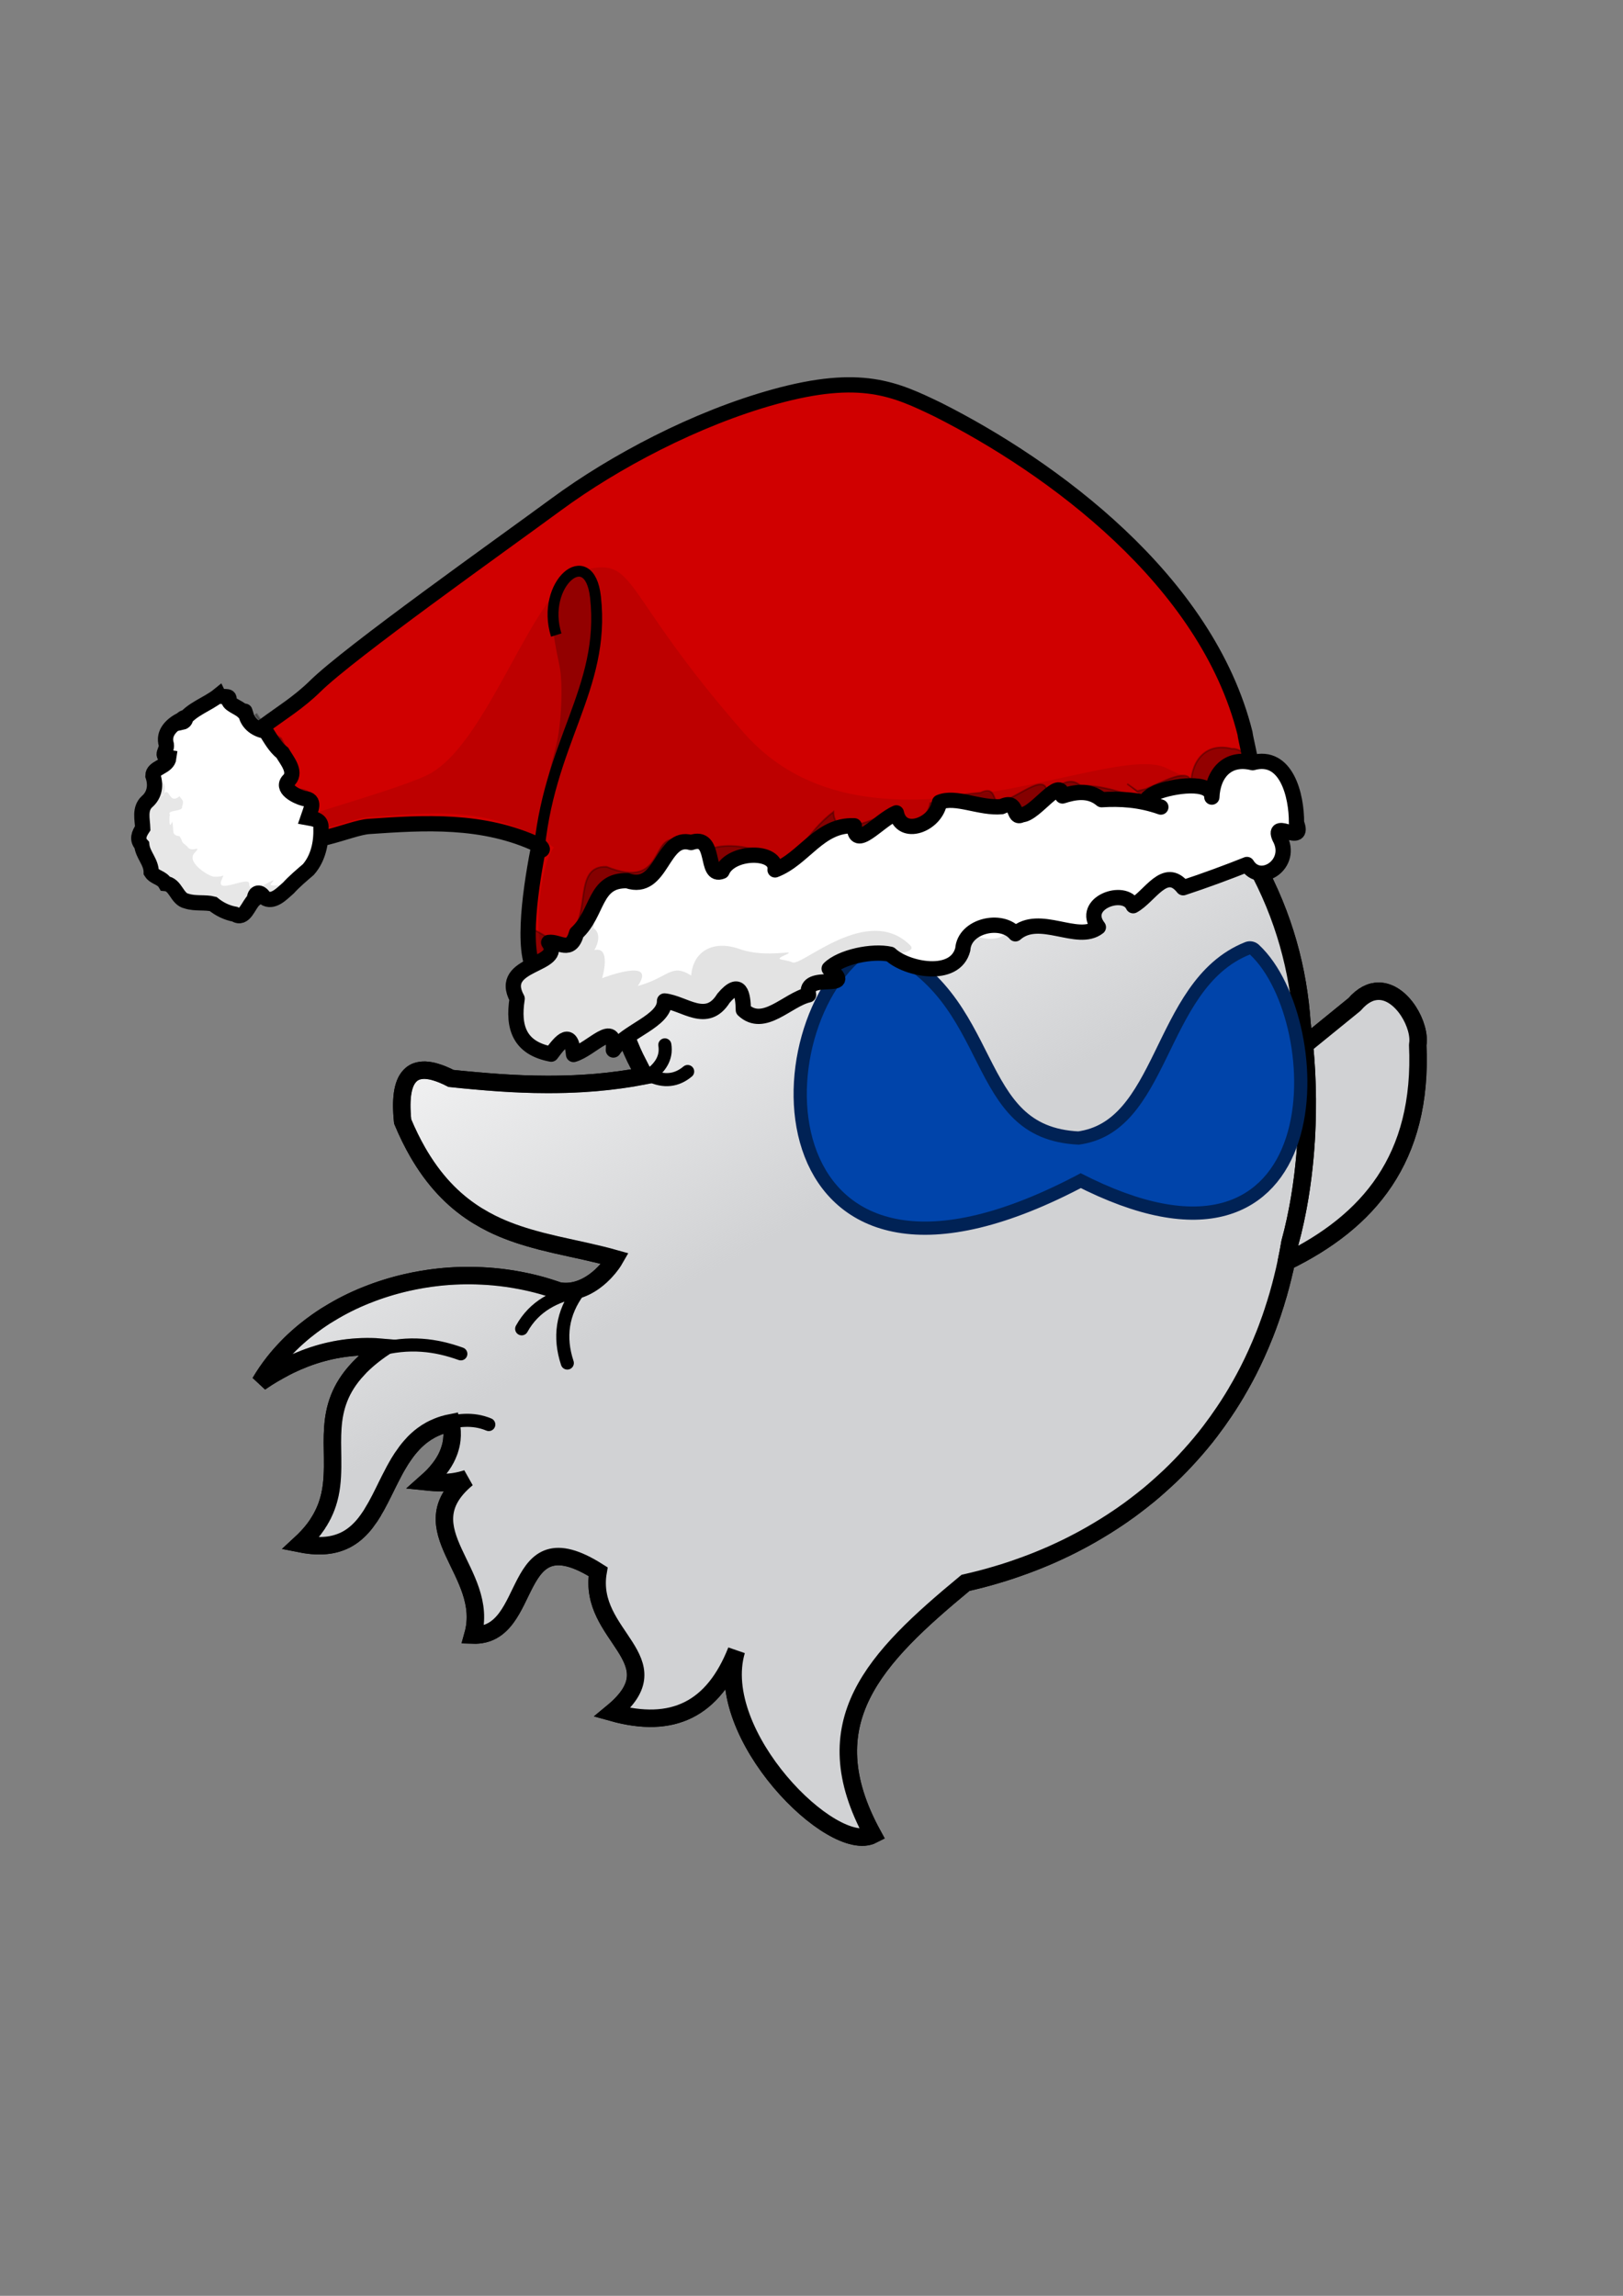 <?xml version="1.0" encoding="UTF-8" standalone="no"?>
<!-- Created with Inkscape (http://www.inkscape.org/) -->

<svg
   xmlns:dc="http://purl.org/dc/elements/1.1/"
   xmlns:cc="http://creativecommons.org/ns#"
   xmlns:rdf="http://www.w3.org/1999/02/22-rdf-syntax-ns#"
   xmlns:svg="http://www.w3.org/2000/svg"
   xmlns="http://www.w3.org/2000/svg"
   xmlns:xlink="http://www.w3.org/1999/xlink"
   xmlns:sodipodi="http://sodipodi.sourceforge.net/DTD/sodipodi-0.dtd"
   xmlns:inkscape="http://www.inkscape.org/namespaces/inkscape"
   width="744.094"
   height="1052.362"
   id="svg3277"
   version="1.1"
   inkscape:version="0.91 r13725"
   sodipodi:docname="fanny-christmas.svg">
  <rect width="100%" height="100%" fill="#808080" stroke="none"/>
  <defs
     id="defs3279">
    <clipPath
       clipPathUnits="userSpaceOnUse"
       id="clipPath3309">
      <path
         style="fill:none;stroke:#000000;stroke-width:0.5px;stroke-linecap:butt;stroke-linejoin:miter;stroke-opacity:1"
         d="m 1323.834,434.724 53.111,22.934 39.833,2.414 14.485,-6.035 14.485,-66.389 237.792,-79.666 189.51,41.04 c 0,0 0,152.09 -1.207,164.161 -1.207,12.071 -67.596,187.095 -113.464,224.515 -45.868,37.419 -133.984,109.843 -160.54,112.257 -26.555,2.414 -136.399,7.242 -152.09,-1.207 -15.692,-8.449 -131.57,-78.459 -141.227,-89.323 -9.656,-10.864 -48.283,-51.904 -53.111,-78.459 -4.828,-26.555 -21.727,-108.636 -20.52,-117.086 1.207,-8.449 48.283,-53.111 55.525,-62.767 7.242,-9.657 37.419,-66.389 37.419,-66.389 z"
         id="path3311"
         inkscape:connector-curvature="0" />
    </clipPath>
    <linearGradient
       inkscape:collect="always"
       xlink:href="#linearGradient4223"
       id="linearGradient3275"
       gradientUnits="userSpaceOnUse"
       gradientTransform="translate(-707.522,-18.959)"
       x1="2295.983"
       y1="511.227"
       x2="2190.513"
       y2="322.386" />
    <linearGradient
       inkscape:collect="always"
       id="linearGradient4223">
      <stop
         style="stop-color:#d1d2d4;stop-opacity:1;"
         offset="0"
         id="stop4225" />
      <stop
         style="stop-color:#d1d2d4;stop-opacity:0;"
         offset="1"
         id="stop4227" />
    </linearGradient>
    <linearGradient
       inkscape:collect="always"
       xlink:href="#linearGradient4233"
       id="linearGradient3277"
       gradientUnits="userSpaceOnUse"
       gradientTransform="translate(-707.522,-18.959)"
       x1="2258.429"
       y1="728.022"
       x2="2260.135"
       y2="637.549" />
    <linearGradient
       inkscape:collect="always"
       id="linearGradient4233">
      <stop
         style="stop-color:#ffffff;stop-opacity:1;"
         offset="0"
         id="stop4235" />
      <stop
         style="stop-color:#ffffff;stop-opacity:0;"
         offset="1"
         id="stop4237" />
    </linearGradient>
    <linearGradient
       inkscape:collect="always"
       xlink:href="#linearGradient4223"
       id="linearGradient3372"
       gradientUnits="userSpaceOnUse"
       gradientTransform="translate(-707.522,-18.959)"
       x1="2295.983"
       y1="511.227"
       x2="2190.513"
       y2="322.386" />
  </defs>
  <sodipodi:namedview
     id="base"
     pagecolor="#ffffff"
     bordercolor="#666666"
     borderopacity="1.0"
     inkscape:pageopacity="0.0"
     inkscape:pageshadow="2"
     inkscape:zoom="0.35"
     inkscape:cx="-125"
     inkscape:cy="520"
     inkscape:document-units="px"
     inkscape:current-layer="layer1"
     showgrid="false"
     inkscape:window-width="1920"
     inkscape:window-height="1015"
     inkscape:window-x="1596"
     inkscape:window-y="1076"
     inkscape:window-maximized="1" />
  <g
     inkscape:label="Layer 1"
     inkscape:groupmode="layer"
     id="layer1">
    <g
       id="g3219"
       transform="translate(-1153.471,29.789)"
       clip-path="url(#clipPath3309)"
       inkscape:export-filename="C:\Users\AJ\Desktop\Christmas Ghost2.png"
       inkscape:export-xdpi="90"
       inkscape:export-ydpi="90">
      <path
         id="path3221"
         d="m 1785.589,424.568 c -3.577,-0.02 -7.387,1.724 -11.109,6.066 l -22.938,18.654 c 3.224,33.613 0.117,65.741 -6.635,90.463 -0.507,2.989 -1.093,5.928 -1.706,8.834 37.499,-18.322 62.669,-47.119 60.246,-99.449 1.567,-8.669 -7.127,-24.519 -17.858,-24.568 z"
         style="fill:none;stroke:#000000;stroke-width:8;stroke-linecap:round;stroke-linejoin:round;stroke-miterlimit:4;stroke-opacity:1;stroke-dasharray:none"
         inkscape:connector-curvature="0" />
      <path
         inkscape:connector-curvature="0"
         style="fill:#ffffff;stroke:#000000;stroke-width:8;stroke-linecap:butt;stroke-linejoin:miter;stroke-miterlimit:4;stroke-opacity:1;stroke-dasharray:none"
         d="m 1546.415,259.885 c -5.348,0.357 -10.55,0.882 -15.594,1.562 -5.044,0.681 -9.941,1.518 -14.688,2.5 -2.373,0.491 -4.699,1.031 -7,1.594 -2.301,0.563 -4.552,1.15 -6.781,1.781 -7.802,2.209 -15.176,4.837 -22.125,7.812 -1.985,0.85 -3.926,1.718 -5.844,2.625 -1.918,0.907 -3.805,1.852 -5.656,2.812 -1.25,0.648 -2.499,1.328 -3.719,2 -1.484,0.818 -2.966,1.649 -4.406,2.5 -0.877,0.518 -1.733,1.033 -2.594,1.562 -1.721,1.06 -3.436,2.144 -5.094,3.25 -1.658,1.106 -3.28,2.227 -4.875,3.375 -0.798,0.574 -1.593,1.166 -2.375,1.75 -1.564,1.169 -3.091,2.355 -4.594,3.562 -1.503,1.208 -2.964,2.444 -4.406,3.688 -10.1,8.706 -18.727,18.244 -26.062,28.188 -1.048,1.421 -2.067,2.846 -3.062,4.281 -0.01,0.012 -0.023,0.019 -0.031,0.031 -1.991,2.87 -3.87,5.745 -5.656,8.656 -1.786,2.911 -3.473,5.85 -5.062,8.781 -0.795,1.465 -1.566,2.909 -2.312,4.375 0,0.008 0,0.023 0,0.031 -0.742,1.458 -1.46,2.919 -2.156,4.375 -0.761,0.039 -1.506,0.075 -2.25,0.094 -11.168,0.287 -20.566,-1.64 -28.844,-4.594 -2.208,-0.787 -4.309,-1.652 -6.375,-2.562 -1.033,-0.456 -2.061,-0.928 -3.062,-1.406 -2.004,-0.956 -3.942,-1.957 -5.844,-2.969 -4.762,-2.536 -9.246,-5.137 -13.656,-7.531 -0.881,-0.478 -1.748,-0.951 -2.625,-1.406 -3.506,-1.823 -6.989,-3.449 -10.562,-4.688 -2.68,-0.929 -5.396,-1.64 -8.219,-2.062 -0.01,-0.002 -0.021,0.002 -0.031,0 -0.47,-0.07 -0.93,-0.134 -1.406,-0.188 -0.952,-0.108 -1.899,-0.181 -2.875,-0.219 -0.01,-4e-4 -0.021,3.9e-4 -0.031,0 -0.996,-0.038 -2.006,-0.041 -3.031,0 -1.475,0.06 -2.987,0.199 -4.531,0.438 -0.525,0.081 -1.06,0.178 -1.594,0.281 -0.534,0.103 -1.082,0.217 -1.625,0.344 -1.077,0.251 -2.197,0.561 -3.312,0.906 -0.982,0.494 -1.91,0.997 -2.813,1.531 -0.451,0.267 -0.912,0.536 -1.344,0.812 -0.856,0.549 -1.688,1.136 -2.469,1.719 -0.788,0.588 -1.536,1.194 -2.25,1.812 -0.357,0.309 -0.724,0.621 -1.063,0.938 -2.027,1.893 -3.739,3.912 -5.156,6 0,0.007 0,0.025 0,0.031 -0.468,0.69 -0.907,1.389 -1.312,2.094 -0.82,1.424 -1.515,2.885 -2.094,4.344 -0.869,2.189 -1.467,4.378 -1.844,6.562 0,0.01 0,0.021 0,0.031 -0.622,3.631 -0.608,7.186 -0.094,10.438 0,0.01 0,0.021 0,0.031 0.206,1.293 0.489,2.536 0.844,3.719 0,0.009 0,0.022 0,0.031 0.356,1.181 0.793,2.302 1.281,3.344 0,0.008 0,0.023 0,0.031 1.474,3.137 3.525,5.572 5.875,6.906 0.786,0.446 1.59,0.783 2.438,0.969 0.424,0.093 0.845,0.134 1.281,0.156 0.01,5.7e-4 0.021,-5.2e-4 0.031,0 0.436,0.022 0.867,0.021 1.313,-0.031 4.793,-0.671 7.696,-2.652 9.656,-5.031 0.01,-0.006 -0.01,-0.025 0,-0.031 0.784,-0.955 1.417,-1.971 1.969,-3 0.827,-1.546 1.464,-3.108 2.125,-4.5 0.445,-0.935 0.874,-1.78 1.406,-2.5 0.131,-0.179 0.265,-0.339 0.406,-0.5 0.142,-0.161 0.283,-0.296 0.438,-0.438 0.154,-0.142 0.332,-0.286 0.5,-0.406 0.337,-0.241 0.688,-0.448 1.094,-0.594 0.609,-0.218 1.317,-0.318 2.125,-0.281 2.04,0.343 3.959,0.821 5.75,1.406 4.775,1.561 8.712,3.951 12.094,6.938 0.846,0.747 1.658,1.525 2.438,2.344 1.17,1.228 2.266,2.535 3.312,3.906 0.349,0.457 0.694,0.904 1.031,1.375 1.017,1.42 1.944,2.904 2.875,4.438 0.618,1.018 1.222,2.035 1.812,3.094 2.958,5.3 5.637,11.079 8.562,16.906 0.584,1.164 1.173,2.304 1.781,3.469 1.83,3.501 3.763,6.991 5.969,10.375 1.1,1.688 2.263,3.345 3.5,4.969 2.887,3.789 6.198,7.361 10.094,10.594 0.557,0.462 1.106,0.928 1.688,1.375 1.169,0.9 2.38,1.759 3.656,2.594 0.634,0.415 1.275,0.821 1.938,1.219 0.01,0.005 0.024,-0.005 0.031,0 0.655,0.393 1.316,0.781 2,1.156 6.23,3.423 13.653,6.084 22.687,7.688 1.756,-0.106 3.531,-0.236 5.281,-0.406 0.88,-0.086 1.778,-0.167 2.656,-0.281 3.95,-0.516 7.858,-1.368 11.719,-2.906 0.858,-0.342 1.711,-0.711 2.562,-1.125 2.549,-1.24 5.083,-2.844 7.562,-4.875 0.414,-0.34 0.838,-0.697 1.25,-1.062 1.643,-1.457 3.302,-3.127 4.906,-5.031 0.01,-0.006 -0.01,-0.025 0,-0.031 1.202,-1.428 2.385,-2.978 3.562,-4.688 0,-0.007 0,-0.024 0,-0.031 0.394,-0.573 0.796,-1.144 1.188,-1.75 0.126,0.668 0.264,1.332 0.406,2 0.428,2.004 0.921,3.996 1.5,6 0.39,1.348 0.825,2.683 1.281,4.031 1.353,3.994 2.984,8.006 4.906,12 0.01,0.013 0.025,0.019 0.031,0.031 0.637,1.323 1.302,2.646 2,3.969 0,0.008 0,0.023 0,0.031 0.7,1.328 1.458,2.672 2.219,4 -3.76,0.731 -7.51,1.331 -11.25,1.844 -3.73,0.511 -7.475,0.934 -11.188,1.25 -1.871,0.159 -3.726,0.292 -5.594,0.406 -5.571,0.34 -11.117,0.482 -16.656,0.469 -1.91,-0.005 -3.812,-0.022 -5.719,-0.062 -3.634,-0.077 -7.251,-0.216 -10.875,-0.406 -3.687,-0.194 -7.353,-0.461 -11.031,-0.75 -1.824,-0.143 -3.647,-0.306 -5.469,-0.469 -0.01,-9.2e-4 -0.021,9.2e-4 -0.031,0 -3.665,-0.327 -7.31,-0.675 -10.969,-1.062 -2.591,-1.331 -4.957,-2.306 -7.125,-2.938 -0.432,-0.126 -0.835,-0.246 -1.25,-0.344 -0.841,-0.199 -1.637,-0.325 -2.406,-0.406 -0.38,-0.041 -0.731,-0.082 -1.094,-0.094 -0.725,-0.023 -1.408,0.031 -2.062,0.125 -0.654,0.094 -1.293,0.225 -1.875,0.438 -0.874,0.319 -1.666,0.785 -2.375,1.375 -0.231,0.192 -0.443,0.404 -0.656,0.625 -0.442,0.459 -0.853,0.977 -1.219,1.562 -0.361,0.578 -0.684,1.203 -0.969,1.906 -0.57,1.407 -0.989,3.082 -1.25,5 -0.065,0.479 -0.111,0.957 -0.156,1.469 -0.091,1.024 -0.144,2.127 -0.156,3.281 -0.012,1.155 0.026,2.369 0.094,3.656 0.034,0.644 0.071,1.292 0.125,1.969 0.055,0.687 0.112,1.372 0.188,2.094 2.161,5.163 4.452,9.818 6.875,14.031 0.404,0.702 0.808,1.385 1.219,2.062 7.805,12.888 16.808,21.375 26.531,27.312 0.01,0.005 0.024,-0.005 0.031,0 2.038,1.244 4.123,2.402 6.219,3.438 6.311,3.118 12.837,5.346 19.5,7.188 0.01,0.003 0.022,-0.003 0.031,0 1.101,0.304 2.206,0.622 3.312,0.906 0.01,0.002 0.021,-0.002 0.031,0 2.223,0.57 4.449,1.112 6.687,1.625 0.01,0.002 0.021,-0.002 0.031,0 2.238,0.513 4.505,1.009 6.75,1.5 4.509,0.986 9.022,1.964 13.5,3.062 2.239,0.549 4.471,1.122 6.688,1.75 -0.437,0.769 -0.99,1.618 -1.625,2.5 -0.797,1.108 -1.765,2.276 -2.844,3.438 -0.205,0.22 -0.41,0.437 -0.625,0.656 -0.45,0.46 -0.916,0.926 -1.406,1.375 -0.98,0.898 -2.03,1.761 -3.156,2.562 -2.531,1.805 -5.404,3.287 -8.531,4.031 -0.695,0.165 -1.406,0.286 -2.125,0.375 -0.719,0.089 -1.448,0.152 -2.188,0.156 -0.37,0.002 -0.75,-0.01 -1.125,-0.031 -0.75,-0.042 -1.514,-0.142 -2.281,-0.281 -0.816,-0.289 -1.618,-0.542 -2.438,-0.812 -1.459,-0.482 -2.905,-0.951 -4.375,-1.375 -0.185,-0.053 -0.377,-0.104 -0.562,-0.156 -0.01,-0.003 -0.022,0.003 -0.031,0 -0.169,-0.048 -0.331,-0.109 -0.5,-0.156 -3.14,-0.874 -6.295,-1.603 -9.469,-2.219 -4.181,-0.811 -8.393,-1.403 -12.594,-1.781 -1.68,-0.151 -3.353,-0.26 -5.031,-0.344 -1.679,-0.084 -3.357,-0.139 -5.031,-0.156 -3.349,-0.034 -6.684,0.054 -10,0.281 -1.658,0.113 -3.324,0.261 -4.969,0.438 -4.925,0.53 -9.798,1.356 -14.563,2.438 -3.183,0.723 -6.322,1.572 -9.406,2.531 -3.075,0.957 -6.108,2.035 -9.062,3.219 -0.01,0.004 -0.022,-0.004 -0.031,0 -2.963,1.188 -5.836,2.467 -8.656,3.875 -2.82,1.407 -5.563,2.943 -8.219,4.562 -0.664,0.405 -1.347,0.801 -2,1.219 -1.298,0.831 -2.592,1.712 -3.844,2.594 -0.899,0.633 -1.782,1.279 -2.656,1.938 -0.956,0.721 -1.919,1.468 -2.844,2.219 -1.184,0.961 -2.338,1.959 -3.469,2.969 -0.565,0.505 -1.136,1.014 -1.688,1.531 -0.546,0.512 -1.093,1.039 -1.625,1.562 -0.532,0.524 -1.045,1.059 -1.562,1.594 -0.528,0.546 -1.05,1.099 -1.563,1.656 -0.508,0.552 -1.007,1.093 -1.5,1.656 -0.975,1.116 -1.93,2.278 -2.844,3.438 -0.01,0.011 -0.022,0.02 -0.031,0.031 -2.295,2.919 -4.407,6 -6.281,9.188 1.106,-0.762 2.229,-1.508 3.344,-2.219 1.835,-1.169 3.671,-2.222 5.531,-3.25 1.53,-0.846 3.078,-1.688 4.625,-2.438 2.286,-1.107 4.582,-2.107 6.906,-3 10.454,-4.019 21.283,-5.858 32.531,-5.375 0.01,4.4e-4 0.021,-4.5e-4 0.031,0 1.24,0.054 2.5,0.14 3.75,0.25 -4.899,3.317 -8.786,6.608 -11.875,9.906 -0.01,0.005 0,0.026 0,0.031 -8.371,8.947 -10.848,17.819 -11.5,26.688 -8e-4,0.01 7e-4,0.021 0,0.031 -0.341,4.66 -0.193,9.313 -0.125,13.969 10e-5,0.01 -2e-4,0.021 0,0.031 0.04,2.789 0.029,5.584 -0.125,8.375 -6e-4,0.01 5e-4,0.021 0,0.031 -0.156,2.791 -0.456,5.579 -1.063,8.375 0,0.01 0,0.021 0,0.031 -0.1,0.458 -0.228,0.917 -0.344,1.375 0,0.01 0,0.021 0,0.031 -0.116,0.458 -0.242,0.917 -0.375,1.375 0,0.01 0,0.021 0,0.031 -0.134,0.459 -0.285,0.916 -0.438,1.375 0,0.009 0,0.022 0,0.031 -0.62,1.864 -1.404,3.726 -2.375,5.594 0,0.008 0,0.023 0,0.031 -0.24,0.461 -0.517,0.914 -0.781,1.375 0,0.008 0,0.023 0,0.031 -0.265,0.462 -0.553,0.913 -0.844,1.375 0,0.008 0,0.024 0,0.031 -0.291,0.462 -0.588,0.912 -0.906,1.375 -0.01,0.007 0,0.024 0,0.031 -1.612,2.343 -3.584,4.68 -5.969,7.031 -0.478,0.472 -0.987,0.966 -1.5,1.438 1.378,0.275 2.698,0.475 3.969,0.625 1.907,0.225 3.691,0.318 5.375,0.281 1.684,-0.036 3.266,-0.195 4.75,-0.469 1.484,-0.274 2.882,-0.668 4.187,-1.156 0.87,-0.325 1.701,-0.682 2.5,-1.094 0.4,-0.206 0.805,-0.43 1.188,-0.656 0.766,-0.452 1.484,-0.941 2.187,-1.469 2.81,-2.105 5.165,-4.784 7.25,-7.812 0,-0.007 0,-0.024 0,-0.031 0.517,-0.752 1.043,-1.521 1.531,-2.312 0,-0.008 0,-0.024 0,-0.031 2.459,-3.991 4.602,-8.435 6.812,-12.906 0,-0.008 0,-0.023 0,-0.031 0.439,-0.888 0.896,-1.771 1.344,-2.656 0,-0.008 0,-0.023 0,-0.031 1.353,-2.674 2.76,-5.313 4.312,-7.844 0,-0.007 0,-0.024 0,-0.031 0.515,-0.839 1.076,-1.66 1.625,-2.469 0,-0.007 0,-0.024 0,-0.031 1.101,-1.62 2.284,-3.166 3.563,-4.625 0.01,-0.011 0.022,-0.02 0.031,-0.031 0.317,-0.361 0.639,-0.713 0.969,-1.062 0.01,-0.005 -0.01,-0.026 0,-0.031 0.671,-0.71 1.365,-1.376 2.094,-2.031 0.729,-0.655 1.488,-1.282 2.281,-1.875 1.19,-0.89 2.46,-1.707 3.812,-2.438 0.443,-0.239 0.913,-0.467 1.375,-0.688 0.605,-0.288 1.236,-0.558 1.875,-0.812 0.853,-0.339 1.739,-0.662 2.656,-0.938 0.525,-0.158 1.078,-0.302 1.625,-0.438 0.558,-0.138 1.137,-0.261 1.719,-0.375 0.133,0.677 0.232,1.339 0.313,2 0.16,1.321 0.228,2.616 0.187,3.875 -0.02,0.63 -0.057,1.229 -0.125,1.844 0,0.01 0,0.021 0,0.031 -0.206,1.835 -0.641,3.602 -1.25,5.312 0,0.009 0,0.022 0,0.031 -0.056,0.157 -0.128,0.312 -0.187,0.469 -0.372,0.98 -0.786,1.933 -1.281,2.875 -0.575,1.094 -1.239,2.173 -1.969,3.219 -0.365,0.523 -0.755,1.019 -1.156,1.531 -0.807,1.032 -1.646,2.042 -2.594,3.031 -0.471,0.491 -0.966,0.956 -1.469,1.438 -0.503,0.481 -1.028,0.966 -1.562,1.438 1.163,0.121 2.313,0.22 3.469,0.281 0.031,0.002 0.063,-0.002 0.094,0 0.562,0.029 1.127,0.051 1.688,0.062 0.581,0.012 1.171,0.008 1.75,0 0.01,-1.6e-4 0.021,1.6e-4 0.031,0 0.01,-1.5e-4 0.021,1.6e-4 0.031,0 0.768,-0.012 1.518,-0.042 2.281,-0.094 0.364,-0.024 0.731,-0.06 1.094,-0.094 0.406,-0.039 0.814,-0.073 1.219,-0.125 0.167,-0.021 0.333,-0.039 0.5,-0.062 1.036,-0.146 2.069,-0.353 3.094,-0.594 0.103,-0.024 0.21,-0.037 0.312,-0.062 0.022,-0.005 0.04,-0.026 0.062,-0.031 0.51,-0.125 1.024,-0.255 1.531,-0.406 0.032,-0.009 0.062,-0.022 0.094,-0.031 0.404,-0.122 0.817,-0.236 1.219,-0.375 -28.216,23.403 10.789,42.772 2.656,71.75 28.659,0.903 16.286,-55.135 57.406,-29.031 -5.204,29.714 35.926,40.265 6.5,64.531 27.769,7.757 46.28,-1.462 56.906,-28.344 -11.403,38.409 44.077,93.884 62.5,84.406 -28.2,-51.567 0.791,-80.931 42.5,-115.469 1.052,-0.238 2.11,-0.497 3.156,-0.75 0.094,-0.023 0.188,-0.04 0.281,-0.062 1.045,-0.254 2.085,-0.513 3.125,-0.781 0.093,-0.024 0.189,-0.038 0.281,-0.062 1.049,-0.272 2.082,-0.557 3.125,-0.844 0.083,-0.023 0.167,-0.04 0.25,-0.062 1.043,-0.288 2.088,-0.603 3.125,-0.906 0.083,-0.024 0.167,-0.038 0.25,-0.062 1.036,-0.304 2.064,-0.618 3.094,-0.938 0.082,-0.025 0.169,-0.037 0.25,-0.062 1.038,-0.323 2.062,-0.662 3.094,-1 0.073,-0.024 0.146,-0.039 0.219,-0.062 2.135,-0.702 4.239,-1.452 6.344,-2.219 0.071,-0.026 0.148,-0.037 0.219,-0.062 1.026,-0.375 2.044,-0.766 3.062,-1.156 0.062,-0.024 0.126,-0.039 0.188,-0.062 1.006,-0.387 2.033,-0.786 3.031,-1.188 0.074,-0.03 0.145,-0.064 0.219,-0.094 0.052,-0.021 0.104,-0.041 0.156,-0.062 2.015,-0.815 4.017,-1.655 6,-2.531 0.072,-0.032 0.146,-0.062 0.219,-0.094 0.989,-0.438 1.957,-0.89 2.938,-1.344 0.064,-0.029 0.124,-0.064 0.188,-0.094 0.98,-0.455 1.966,-0.905 2.938,-1.375 0.063,-0.03 0.125,-0.063 0.188,-0.094 0.971,-0.471 1.944,-0.951 2.906,-1.438 0.062,-0.032 0.125,-0.062 0.187,-0.094 0.962,-0.487 1.922,-0.998 2.875,-1.5 0.062,-0.033 0.126,-0.061 0.188,-0.094 0.96,-0.507 1.893,-1.008 2.844,-1.531 0.053,-0.029 0.103,-0.064 0.156,-0.094 0.951,-0.524 1.903,-1.054 2.844,-1.594 0.053,-0.03 0.104,-0.064 0.156,-0.094 0.941,-0.54 1.882,-1.1 2.812,-1.656 0.052,-0.031 0.104,-0.062 0.156,-0.094 0.93,-0.557 1.861,-1.115 2.781,-1.688 0.051,-0.032 0.105,-0.062 0.156,-0.094 0.92,-0.573 1.841,-1.161 2.75,-1.75 0.051,-0.033 0.105,-0.06 0.156,-0.094 0.908,-0.589 1.79,-1.177 2.688,-1.781 0.05,-0.034 0.106,-0.06 0.156,-0.094 0.893,-0.603 1.805,-1.226 2.688,-1.844 0.054,-0.038 0.102,-0.087 0.156,-0.125 0.893,-0.627 1.774,-1.232 2.656,-1.875 0.042,-0.031 0.083,-0.063 0.125,-0.094 0.882,-0.644 1.754,-1.309 2.625,-1.969 0.042,-0.032 0.083,-0.062 0.125,-0.094 0.87,-0.66 1.735,-1.324 2.594,-2 0.041,-0.032 0.084,-0.062 0.125,-0.094 0.858,-0.677 1.716,-1.37 2.562,-2.062 0.04,-0.033 0.085,-0.061 0.125,-0.094 0.143,-0.117 0.294,-0.226 0.438,-0.344 1.587,-1.308 3.143,-2.667 4.687,-4.031 0.033,-0.029 0.061,-0.065 0.094,-0.094 0.827,-0.732 1.655,-1.471 2.469,-2.219 0.032,-0.03 0.061,-0.064 0.094,-0.094 0.814,-0.748 1.637,-1.486 2.438,-2.25 0.032,-0.031 0.062,-0.063 0.094,-0.094 0.8,-0.765 1.588,-1.532 2.375,-2.312 0.031,-0.031 0.062,-0.063 0.094,-0.094 0.787,-0.782 1.57,-1.577 2.344,-2.375 0.031,-0.032 0.063,-0.062 0.094,-0.094 0.778,-0.803 1.548,-1.618 2.312,-2.438 0.025,-0.027 0.037,-0.067 0.062,-0.094 0.764,-0.82 1.532,-1.633 2.281,-2.469 0.025,-0.028 0.038,-0.066 0.063,-0.094 0.749,-0.837 1.515,-1.678 2.25,-2.531 0.024,-0.028 0.038,-0.065 0.062,-0.094 0.735,-0.853 1.467,-1.693 2.188,-2.562 0.024,-0.029 0.039,-0.065 0.062,-0.094 0.72,-0.87 1.451,-1.738 2.156,-2.625 0.023,-0.029 0.039,-0.064 0.062,-0.094 0.705,-0.887 1.404,-1.784 2.094,-2.688 0.023,-0.03 0.04,-0.064 0.062,-0.094 2.116,-2.775 4.154,-5.635 6.125,-8.562 0.021,-0.031 0.042,-0.062 0.063,-0.094 0.642,-0.954 1.28,-1.904 1.906,-2.875 0.02,-0.031 0.042,-0.062 0.062,-0.094 0.053,-0.083 0.103,-0.167 0.156,-0.25 0.589,-0.919 1.175,-1.848 1.75,-2.781 0.612,-0.993 1.217,-1.991 1.812,-3 0.016,-0.028 0.015,-0.066 0.031,-0.094 0.599,-1.017 1.199,-2.028 1.781,-3.062 0.011,-0.02 0.02,-0.042 0.031,-0.062 1.176,-2.09 2.333,-4.218 3.438,-6.375 0.011,-0.021 0.021,-0.042 0.031,-0.062 2.68,-5.238 5.132,-10.675 7.375,-16.312 0.092,-0.231 0.19,-0.456 0.281,-0.688 0.459,-1.167 0.904,-2.316 1.344,-3.5 0,-0.009 0,-0.022 0,-0.031 0.447,-1.204 0.886,-2.404 1.312,-3.625 0.416,-1.192 0.822,-2.385 1.219,-3.594 0.01,-0.019 -0.01,-0.044 0,-0.062 0.397,-1.209 0.811,-2.43 1.188,-3.656 0.01,-0.019 -0.01,-0.044 0,-0.062 0.379,-1.236 0.766,-2.466 1.125,-3.719 0,-0.01 0,-0.022 0,-0.031 0.721,-2.518 1.394,-5.069 2.031,-7.656 0,-0.01 0,-0.021 0,-0.031 0.317,-1.287 0.642,-2.571 0.937,-3.875 0,-0.01 0,-0.021 0,-0.031 0.594,-2.622 1.149,-5.278 1.656,-7.969 0,-0.01 0,-0.021 0,-0.031 0.254,-1.349 0.487,-2.696 0.719,-4.062 0.464,-1.698 0.915,-3.422 1.344,-5.188 0.427,-1.758 0.829,-3.553 1.219,-5.375 0.341,-1.592 0.657,-3.206 0.969,-4.844 0.046,-0.241 0.111,-0.477 0.156,-0.719 0.034,-0.185 0.059,-0.377 0.094,-0.562 1.008,-5.469 1.844,-11.189 2.5,-17.094 0.216,-1.948 0.419,-3.917 0.594,-5.906 0.01,-0.094 0.023,-0.187 0.031,-0.281 0,-0.051 0,-0.105 0,-0.156 0.175,-2.032 0.338,-4.086 0.469,-6.156 0.402,-6.374 0.584,-12.92 0.531,-19.594 -0.087,-11.132 -0.85,-22.598 -2.375,-34.188 -0.01,-0.084 -0.026,-0.167 -0.031,-0.25 -1.613,-24.486 -8.17,-49.268 -21.406,-73.281 -0.023,-0.041 -0.04,-0.084 -0.062,-0.125 -0.878,-1.808 -1.785,-3.589 -2.719,-5.375 -0.904,-1.728 -1.825,-3.451 -2.781,-5.156 -0.023,-0.041 -0.04,-0.084 -0.062,-0.125 -0.041,-0.073 -0.084,-0.146 -0.125,-0.219 -1.862,-3.307 -3.841,-6.572 -5.906,-9.781 -0.078,-0.122 -0.14,-0.254 -0.219,-0.375 -0.151,-0.233 -0.317,-0.455 -0.469,-0.688 -0.954,-1.461 -1.909,-2.905 -2.906,-4.344 -0.294,-0.424 -0.577,-0.859 -0.875,-1.281 -0.287,-0.407 -0.584,-0.814 -0.875,-1.219 -0.307,-0.428 -0.626,-0.855 -0.938,-1.281 -0.288,-0.394 -0.584,-0.796 -0.875,-1.188 -0.324,-0.436 -0.64,-0.879 -0.969,-1.312 -0.288,-0.38 -0.584,-0.747 -0.875,-1.125 -0.626,-0.813 -1.265,-1.602 -1.906,-2.406 -1.274,-1.598 -2.571,-3.189 -3.906,-4.75 -0.665,-0.778 -1.351,-1.544 -2.031,-2.312 -0.396,-0.447 -0.787,-0.9 -1.188,-1.344 -0.293,-0.324 -0.58,-0.647 -0.875,-0.969 -0.025,-0.027 -0.037,-0.067 -0.062,-0.094 -0.677,-0.737 -1.371,-1.46 -2.062,-2.188 -0.423,-0.445 -0.853,-0.902 -1.281,-1.344 -0.296,-0.305 -0.607,-0.603 -0.906,-0.906 -1.463,-1.484 -2.941,-2.934 -4.469,-4.375 -0.754,-0.711 -1.511,-1.424 -2.281,-2.125 -0.011,-0.01 -0.02,-0.021 -0.031,-0.031 -0.485,-0.441 -0.978,-0.876 -1.469,-1.312 -0.297,-0.264 -0.607,-0.519 -0.906,-0.781 -1.307,-1.145 -2.618,-2.293 -3.969,-3.406 -0.29,-0.239 -0.583,-0.481 -0.875,-0.719 -0.543,-0.442 -1.107,-0.876 -1.656,-1.312 -0.29,-0.23 -0.583,-0.459 -0.875,-0.688 -0.559,-0.438 -1.121,-0.88 -1.688,-1.312 -0.288,-0.22 -0.585,-0.438 -0.875,-0.656 -0.582,-0.439 -1.16,-0.879 -1.75,-1.312 -0.283,-0.208 -0.559,-0.419 -0.844,-0.625 -0.6,-0.435 -1.205,-0.853 -1.812,-1.281 -0.279,-0.197 -0.563,-0.398 -0.844,-0.594 -0.031,-0.021 -0.063,-0.041 -0.094,-0.062 -0.865,-0.601 -1.744,-1.193 -2.625,-1.781 -0.639,-0.427 -1.29,-0.861 -1.938,-1.281 -0.276,-0.179 -0.566,-0.353 -0.844,-0.531 -0.663,-0.426 -1.327,-0.862 -2,-1.281 -0.27,-0.168 -0.541,-0.333 -0.812,-0.5 -0.682,-0.42 -1.371,-0.837 -2.063,-1.25 -0.267,-0.159 -0.544,-0.31 -0.812,-0.469 -0.708,-0.418 -1.408,-0.84 -2.125,-1.25 -0.26,-0.149 -0.52,-0.29 -0.781,-0.438 -0.724,-0.409 -1.454,-0.818 -2.188,-1.219 -0.26,-0.142 -0.52,-0.297 -0.781,-0.438 -0.751,-0.406 -1.52,-0.79 -2.281,-1.188 -0.251,-0.131 -0.498,-0.276 -0.75,-0.406 -0.772,-0.399 -1.562,-0.798 -2.344,-1.188 -0.959,-0.478 -1.932,-0.942 -2.906,-1.406 -0.084,-0.04 -0.165,-0.085 -0.25,-0.125 -0.24,-0.114 -0.478,-0.231 -0.719,-0.344 -0.819,-0.385 -1.639,-0.781 -2.469,-1.156 -0.236,-0.107 -0.482,-0.207 -0.719,-0.312 -0.848,-0.379 -1.703,-0.756 -2.562,-1.125 -0.227,-0.098 -0.46,-0.184 -0.688,-0.281 -0.865,-0.368 -1.748,-0.736 -2.625,-1.094 -0.228,-0.093 -0.459,-0.189 -0.687,-0.281 -0.892,-0.36 -1.783,-0.713 -2.688,-1.062 -0.217,-0.084 -0.438,-0.167 -0.656,-0.25 -0.919,-0.352 -1.849,-0.691 -2.781,-1.031 -1.158,-0.423 -2.323,-0.844 -3.5,-1.25 -0.199,-0.069 -0.394,-0.151 -0.594,-0.219 -1.125,-0.384 -2.264,-0.757 -3.406,-1.125 -0.041,-0.013 -0.084,-0.018 -0.125,-0.031 -0.996,-0.321 -1.99,-0.629 -3,-0.938 -1.216,-0.371 -2.452,-0.741 -3.688,-1.094 -0.177,-0.051 -0.354,-0.106 -0.531,-0.156 -1.055,-0.299 -2.118,-0.59 -3.188,-0.875 -1.253,-0.334 -2.508,-0.653 -3.781,-0.969 -0.156,-0.039 -0.312,-0.087 -0.469,-0.125 -2.39,-0.587 -4.821,-1.136 -7.281,-1.656 -0.136,-0.029 -0.27,-0.065 -0.406,-0.094 -1.167,-0.245 -2.348,-0.489 -3.531,-0.719 -0.134,-0.026 -0.273,-0.037 -0.406,-0.062 -0.36,-0.069 -0.732,-0.12 -1.094,-0.188 -2.187,-0.41 -4.384,-0.799 -6.625,-1.156 -0.105,-0.017 -0.208,-0.046 -0.313,-0.062 -1.256,-0.199 -2.539,-0.381 -3.812,-0.562 -2.781,-0.397 -5.605,-0.778 -8.469,-1.094 -0.083,-0.009 -0.167,-0.022 -0.25,-0.031 -1.358,-0.148 -2.717,-0.277 -4.094,-0.406 -0.063,-0.006 -0.125,-0.025 -0.187,-0.031 -1.379,-0.129 -2.789,-0.234 -4.188,-0.344 -2.801,-0.22 -5.622,-0.389 -8.5,-0.531 -1.669,-0.083 -3.367,-0.163 -5.062,-0.219 -0.021,-6.8e-4 -0.042,6.8e-4 -0.063,0 -1.524,-0.05 -3.048,-0.097 -4.594,-0.125 z"
         id="path3223" />
      <path
         inkscape:connector-curvature="0"
         style="fill:url(#linearGradient3372);fill-opacity:1;stroke:none"
         d="m 1546.415,259.885 c -5.348,0.357 -10.55,0.882 -15.594,1.562 -5.044,0.681 -9.94,1.518 -14.688,2.5 -2.373,0.491 -4.699,1.031 -7,1.594 -2.301,0.563 -4.552,1.15 -6.781,1.781 -7.802,2.209 -15.176,4.837 -22.125,7.812 -1.985,0.85 -3.926,1.718 -5.844,2.625 -1.918,0.907 -3.805,1.852 -5.656,2.812 -1.25,0.648 -2.499,1.328 -3.719,2 -1.484,0.818 -2.966,1.649 -4.406,2.5 -0.877,0.518 -1.733,1.033 -2.594,1.562 -1.721,1.06 -3.436,2.144 -5.094,3.25 -1.658,1.106 -3.28,2.227 -4.875,3.375 -0.798,0.574 -1.593,1.166 -2.375,1.75 -1.564,1.169 -3.091,2.355 -4.594,3.562 -1.503,1.208 -2.964,2.444 -4.406,3.688 -10.1,8.706 -18.727,18.244 -26.062,28.188 -1.048,1.421 -2.067,2.846 -3.062,4.281 -0.01,0.012 -0.023,0.019 -0.031,0.031 -1.991,2.87 -3.87,5.745 -5.656,8.656 -1.786,2.911 -3.473,5.85 -5.062,8.781 -0.795,1.465 -1.566,2.909 -2.312,4.375 0,0.008 0,0.023 0,0.031 -0.742,1.458 -1.46,2.919 -2.156,4.375 -0.761,0.039 -1.506,0.075 -2.25,0.094 -11.168,0.287 -20.566,-1.64 -28.844,-4.594 -2.208,-0.787 -4.309,-1.652 -6.375,-2.562 -1.033,-0.456 -2.061,-0.928 -3.062,-1.406 -2.004,-0.956 -3.942,-1.957 -5.844,-2.969 -4.762,-2.536 -9.246,-5.137 -13.656,-7.531 -0.881,-0.478 -1.748,-0.951 -2.625,-1.406 -3.506,-1.823 -6.989,-3.449 -10.562,-4.688 -2.68,-0.929 -5.396,-1.64 -8.219,-2.062 -0.01,-0.002 -0.021,0.002 -0.031,0 -0.47,-0.07 -0.93,-0.134 -1.406,-0.188 -0.952,-0.108 -1.899,-0.181 -2.875,-0.219 -0.011,-4e-4 -0.021,3.9e-4 -0.031,0 -0.996,-0.038 -2.006,-0.041 -3.031,0 -1.475,0.06 -2.987,0.199 -4.531,0.438 -0.525,0.081 -1.06,0.178 -1.594,0.281 -0.534,0.103 -1.082,0.217 -1.625,0.344 -1.077,0.251 -2.197,0.561 -3.312,0.906 -0.982,0.494 -1.91,0.997 -2.813,1.531 -0.451,0.267 -0.912,0.536 -1.344,0.812 -0.856,0.549 -1.688,1.136 -2.469,1.719 -0.788,0.588 -1.536,1.194 -2.25,1.812 -0.357,0.309 -0.724,0.621 -1.063,0.938 -2.027,1.893 -3.739,3.912 -5.156,6 0,0.007 0,0.025 0,0.031 -0.468,0.69 -0.907,1.389 -1.312,2.094 -0.82,1.424 -1.515,2.885 -2.094,4.344 -0.869,2.189 -1.467,4.378 -1.844,6.562 0,0.01 0,0.021 0,0.031 -0.622,3.631 -0.608,7.186 -0.094,10.438 0,0.01 0,0.021 0,0.031 0.206,1.293 0.489,2.536 0.844,3.719 0,0.009 0,0.022 0,0.031 0.356,1.181 0.794,2.302 1.281,3.344 0,0.008 0,0.023 0,0.031 1.474,3.137 3.525,5.572 5.875,6.906 0.786,0.446 1.589,0.783 2.438,0.969 0.424,0.093 0.845,0.134 1.281,0.156 0.01,5.7e-4 0.021,-5.2e-4 0.031,0 0.436,0.022 0.866,0.021 1.313,-0.031 4.793,-0.671 7.696,-2.652 9.656,-5.031 0.01,-0.006 -0.01,-0.025 0,-0.031 0.784,-0.955 1.417,-1.971 1.969,-3 0.826,-1.546 1.464,-3.108 2.125,-4.5 0.445,-0.935 0.874,-1.78 1.406,-2.5 0.131,-0.179 0.265,-0.339 0.406,-0.5 0.142,-0.161 0.283,-0.296 0.438,-0.438 0.154,-0.142 0.332,-0.286 0.5,-0.406 0.337,-0.241 0.688,-0.448 1.094,-0.594 0.609,-0.218 1.317,-0.318 2.125,-0.281 2.04,0.343 3.959,0.821 5.75,1.406 4.775,1.561 8.712,3.951 12.094,6.938 0.846,0.747 1.658,1.525 2.438,2.344 1.17,1.228 2.266,2.535 3.312,3.906 0.349,0.457 0.694,0.904 1.031,1.375 1.017,1.42 1.944,2.904 2.875,4.438 0.618,1.018 1.222,2.035 1.812,3.094 2.958,5.3 5.637,11.079 8.562,16.906 0.584,1.164 1.173,2.304 1.781,3.469 1.83,3.501 3.763,6.991 5.969,10.375 1.1,1.688 2.263,3.345 3.5,4.969 2.887,3.789 6.198,7.361 10.094,10.594 0.557,0.462 1.106,0.928 1.688,1.375 1.169,0.9 2.38,1.759 3.656,2.594 0.634,0.415 1.275,0.821 1.938,1.219 0.01,0.005 0.023,-0.005 0.031,0 0.655,0.393 1.316,0.781 2,1.156 6.23,3.423 13.653,6.084 22.687,7.688 1.756,-0.106 3.531,-0.236 5.281,-0.406 0.88,-0.086 1.778,-0.167 2.656,-0.281 3.95,-0.516 7.858,-1.368 11.719,-2.906 0.858,-0.342 1.711,-0.711 2.562,-1.125 2.549,-1.24 5.083,-2.844 7.562,-4.875 0.414,-0.34 0.838,-0.697 1.25,-1.062 1.643,-1.457 3.302,-3.127 4.906,-5.031 0.01,-0.006 -0.01,-0.025 0,-0.031 1.202,-1.428 2.385,-2.978 3.562,-4.688 0,-0.007 0,-0.024 0,-0.031 0.394,-0.573 0.796,-1.144 1.188,-1.75 0.126,0.668 0.264,1.332 0.406,2 0.428,2.004 0.921,3.996 1.5,6 0.39,1.348 0.825,2.683 1.281,4.031 1.353,3.994 2.984,8.006 4.906,12 0.01,0.013 0.025,0.019 0.031,0.031 0.637,1.323 1.302,2.646 2,3.969 0,0.008 0,0.023 0,0.031 0.7,1.328 1.458,2.672 2.219,4 -3.76,0.731 -7.51,1.331 -11.25,1.844 -3.73,0.511 -7.475,0.934 -11.188,1.25 -1.871,0.159 -3.726,0.292 -5.594,0.406 -5.571,0.34 -11.117,0.482 -16.656,0.469 -1.91,-0.005 -3.812,-0.022 -5.719,-0.062 -3.634,-0.077 -7.251,-0.216 -10.875,-0.406 -3.686,-0.194 -7.353,-0.461 -11.031,-0.75 -1.824,-0.143 -3.647,-0.306 -5.469,-0.469 -0.01,-9.2e-4 -0.021,9.2e-4 -0.031,0 -3.665,-0.327 -7.31,-0.675 -10.969,-1.062 -2.591,-1.331 -4.957,-2.306 -7.125,-2.938 -0.432,-0.126 -0.835,-0.246 -1.25,-0.344 -0.841,-0.199 -1.637,-0.325 -2.406,-0.406 -0.38,-0.041 -0.731,-0.082 -1.094,-0.094 -0.725,-0.023 -1.408,0.031 -2.062,0.125 -0.654,0.094 -1.293,0.225 -1.875,0.438 -0.874,0.319 -1.666,0.785 -2.375,1.375 -0.231,0.192 -0.443,0.404 -0.656,0.625 -0.442,0.459 -0.854,0.977 -1.219,1.562 -0.361,0.578 -0.684,1.203 -0.969,1.906 -0.57,1.407 -0.989,3.082 -1.25,5 -0.065,0.479 -0.111,0.957 -0.156,1.469 -0.091,1.024 -0.144,2.127 -0.156,3.281 -0.012,1.155 0.026,2.369 0.094,3.656 0.034,0.644 0.071,1.292 0.125,1.969 0.055,0.687 0.112,1.372 0.188,2.094 2.161,5.163 4.452,9.818 6.875,14.031 0.404,0.702 0.808,1.385 1.219,2.062 7.805,12.888 16.808,21.375 26.531,27.312 0.01,0.005 0.024,-0.005 0.031,0 2.038,1.244 4.123,2.402 6.219,3.438 6.311,3.118 12.837,5.346 19.5,7.188 0.01,0.003 0.022,-0.003 0.031,0 1.101,0.304 2.206,0.622 3.312,0.906 0.01,0.002 0.021,-0.002 0.031,0 2.223,0.57 4.449,1.112 6.687,1.625 0.01,0.002 0.021,-0.002 0.031,0 2.238,0.513 4.505,1.009 6.75,1.5 4.509,0.986 9.022,1.964 13.5,3.062 2.239,0.549 4.471,1.122 6.688,1.75 -0.437,0.769 -0.99,1.618 -1.625,2.5 -0.797,1.108 -1.765,2.276 -2.844,3.438 -0.205,0.22 -0.41,0.437 -0.625,0.656 -0.45,0.46 -0.916,0.926 -1.406,1.375 -0.98,0.898 -2.03,1.761 -3.156,2.562 -2.531,1.805 -5.404,3.287 -8.531,4.031 -0.695,0.165 -1.406,0.286 -2.125,0.375 -0.719,0.089 -1.448,0.152 -2.188,0.156 -0.37,0.002 -0.75,-0.01 -1.125,-0.031 -0.75,-0.042 -1.514,-0.142 -2.281,-0.281 -0.816,-0.289 -1.617,-0.542 -2.438,-0.812 -1.459,-0.482 -2.905,-0.951 -4.375,-1.375 -0.185,-0.053 -0.377,-0.104 -0.562,-0.156 -0.01,-0.003 -0.022,0.003 -0.031,0 -0.169,-0.048 -0.331,-0.109 -0.5,-0.156 -3.14,-0.874 -6.295,-1.603 -9.469,-2.219 -4.181,-0.811 -8.393,-1.403 -12.594,-1.781 -1.68,-0.151 -3.353,-0.26 -5.031,-0.344 -1.679,-0.084 -3.357,-0.139 -5.031,-0.156 -3.349,-0.034 -6.684,0.054 -10,0.281 -1.658,0.113 -3.324,0.261 -4.969,0.438 -4.925,0.53 -9.798,1.356 -14.563,2.438 -3.183,0.723 -6.322,1.572 -9.406,2.531 -3.075,0.957 -6.108,2.035 -9.062,3.219 -0.01,0.004 -0.022,-0.004 -0.031,0 -2.963,1.188 -5.836,2.467 -8.656,3.875 -2.82,1.407 -5.563,2.943 -8.219,4.562 -0.664,0.405 -1.347,0.801 -2,1.219 -1.298,0.831 -2.592,1.712 -3.844,2.594 -0.899,0.633 -1.782,1.279 -2.656,1.938 -0.956,0.721 -1.919,1.468 -2.844,2.219 -1.184,0.961 -2.338,1.959 -3.469,2.969 -0.565,0.505 -1.136,1.014 -1.688,1.531 -0.546,0.512 -1.093,1.039 -1.625,1.562 -0.532,0.524 -1.045,1.059 -1.562,1.594 -0.528,0.546 -1.05,1.099 -1.563,1.656 -0.508,0.552 -1.007,1.093 -1.5,1.656 -0.975,1.116 -1.93,2.278 -2.844,3.438 -0.01,0.011 -0.022,0.02 -0.031,0.031 -2.294,2.919 -4.407,6 -6.281,9.188 1.106,-0.762 2.229,-1.508 3.344,-2.219 1.835,-1.169 3.671,-2.222 5.531,-3.25 1.53,-0.846 3.078,-1.688 4.625,-2.438 2.286,-1.107 4.583,-2.107 6.906,-3 10.454,-4.019 21.283,-5.858 32.531,-5.375 0.01,4.4e-4 0.021,-4.5e-4 0.031,0 1.24,0.054 2.5,0.14 3.75,0.25 -4.899,3.317 -8.786,6.608 -11.875,9.906 -0.01,0.005 0,0.026 0,0.031 -8.371,8.947 -10.848,17.819 -11.5,26.688 -9e-4,0.01 6e-4,0.021 0,0.031 -0.341,4.66 -0.193,9.313 -0.125,13.969 0,0.01 -3e-4,0.021 0,0.031 0.04,2.789 0.029,5.584 -0.125,8.375 -7e-4,0.01 4e-4,0.021 0,0.031 -0.156,2.791 -0.456,5.579 -1.063,8.375 0,0.01 0,0.021 0,0.031 -0.1,0.458 -0.228,0.917 -0.344,1.375 0,0.01 0,0.021 0,0.031 -0.116,0.458 -0.242,0.917 -0.375,1.375 0,0.01 0,0.021 0,0.031 -0.134,0.459 -0.285,0.916 -0.438,1.375 0,0.009 0,0.022 0,0.031 -0.62,1.864 -1.404,3.726 -2.375,5.594 0,0.008 0,0.023 0,0.031 -0.24,0.461 -0.517,0.914 -0.781,1.375 0,0.008 0,0.023 0,0.031 -0.265,0.462 -0.553,0.913 -0.844,1.375 0,0.008 0,0.024 0,0.031 -0.291,0.462 -0.589,0.912 -0.906,1.375 -0.01,0.007 0,0.024 0,0.031 -1.612,2.343 -3.584,4.68 -5.969,7.031 -0.478,0.472 -0.987,0.966 -1.5,1.438 1.378,0.275 2.697,0.475 3.969,0.625 1.907,0.225 3.69,0.318 5.375,0.281 1.684,-0.036 3.266,-0.195 4.75,-0.469 1.484,-0.274 2.882,-0.668 4.187,-1.156 0.87,-0.325 1.701,-0.682 2.5,-1.094 0.4,-0.206 0.805,-0.43 1.188,-0.656 0.765,-0.452 1.484,-0.941 2.187,-1.469 2.81,-2.105 5.165,-4.784 7.25,-7.812 0.01,-0.007 0,-0.024 0,-0.031 0.517,-0.752 1.043,-1.521 1.531,-2.312 0,-0.008 0,-0.024 0,-0.031 2.459,-3.991 4.602,-8.435 6.812,-12.906 0,-0.008 0,-0.023 0,-0.031 0.439,-0.888 0.896,-1.771 1.344,-2.656 0,-0.008 0,-0.023 0,-0.031 1.353,-2.674 2.76,-5.313 4.312,-7.844 0,-0.007 0,-0.024 0,-0.031 0.515,-0.839 1.076,-1.66 1.625,-2.469 0,-0.007 0,-0.024 0,-0.031 1.101,-1.62 2.284,-3.166 3.563,-4.625 0.01,-0.011 0.022,-0.02 0.031,-0.031 0.317,-0.361 0.639,-0.713 0.969,-1.062 0.01,-0.005 -0.01,-0.026 0,-0.031 0.671,-0.71 1.365,-1.376 2.094,-2.031 0.729,-0.655 1.488,-1.282 2.281,-1.875 1.19,-0.89 2.46,-1.707 3.812,-2.438 0.443,-0.239 0.913,-0.467 1.375,-0.688 0.605,-0.288 1.236,-0.558 1.875,-0.812 0.853,-0.339 1.739,-0.662 2.656,-0.938 0.525,-0.158 1.078,-0.302 1.625,-0.438 0.558,-0.138 1.137,-0.261 1.719,-0.375 0.133,0.677 0.232,1.339 0.313,2 0.16,1.321 0.228,2.616 0.187,3.875 -0.02,0.63 -0.056,1.229 -0.125,1.844 0,0.01 0,0.021 0,0.031 -0.206,1.835 -0.641,3.602 -1.25,5.312 0,0.009 0,0.022 0,0.031 -0.056,0.157 -0.128,0.312 -0.187,0.469 -0.372,0.98 -0.786,1.933 -1.281,2.875 -0.575,1.094 -1.239,2.173 -1.969,3.219 -0.365,0.523 -0.755,1.019 -1.156,1.531 -0.807,1.032 -1.646,2.042 -2.594,3.031 -0.471,0.491 -0.966,0.956 -1.469,1.438 -0.503,0.481 -1.028,0.966 -1.562,1.438 1.163,0.121 2.313,0.22 3.469,0.281 0.031,0.002 0.063,-0.002 0.094,0 0.562,0.029 1.127,0.051 1.688,0.062 0.581,0.012 1.171,0.008 1.75,0 0.01,-1.6e-4 0.021,1.6e-4 0.031,0 0.01,-1.5e-4 0.021,1.6e-4 0.031,0 0.768,-0.012 1.518,-0.042 2.281,-0.094 0.364,-0.024 0.731,-0.06 1.094,-0.094 0.406,-0.039 0.814,-0.073 1.219,-0.125 0.167,-0.021 0.333,-0.039 0.5,-0.062 1.035,-0.146 2.069,-0.353 3.094,-0.594 0.103,-0.024 0.21,-0.037 0.312,-0.062 0.022,-0.005 0.04,-0.026 0.062,-0.031 0.51,-0.125 1.024,-0.255 1.531,-0.406 0.032,-0.009 0.062,-0.022 0.094,-0.031 0.404,-0.122 0.817,-0.236 1.219,-0.375 -28.216,23.403 10.789,42.772 2.656,71.75 28.659,0.903 16.286,-55.135 57.406,-29.031 -5.204,29.714 35.926,40.265 6.5,64.531 27.769,7.757 46.28,-1.462 56.906,-28.344 -11.403,38.409 44.077,93.884 62.5,84.406 -28.2,-51.567 0.791,-80.931 42.5,-115.469 1.052,-0.238 2.11,-0.497 3.156,-0.75 0.094,-0.023 0.188,-0.04 0.281,-0.062 1.045,-0.254 2.085,-0.513 3.125,-0.781 0.093,-0.024 0.189,-0.038 0.281,-0.062 1.049,-0.272 2.082,-0.557 3.125,-0.844 0.082,-0.023 0.167,-0.04 0.25,-0.062 1.043,-0.288 2.088,-0.603 3.125,-0.906 0.082,-0.024 0.167,-0.038 0.25,-0.062 1.036,-0.304 2.064,-0.618 3.094,-0.938 0.082,-0.025 0.169,-0.037 0.25,-0.062 1.038,-0.323 2.062,-0.662 3.094,-1 0.073,-0.024 0.146,-0.039 0.219,-0.062 2.135,-0.702 4.239,-1.452 6.344,-2.219 0.071,-0.026 0.148,-0.037 0.219,-0.062 1.026,-0.375 2.044,-0.766 3.062,-1.156 0.062,-0.024 0.126,-0.039 0.188,-0.062 1.006,-0.387 2.033,-0.786 3.031,-1.188 0.074,-0.03 0.145,-0.064 0.219,-0.094 0.052,-0.021 0.104,-0.041 0.156,-0.062 2.015,-0.815 4.016,-1.655 6,-2.531 0.072,-0.032 0.146,-0.062 0.219,-0.094 0.989,-0.438 1.957,-0.89 2.938,-1.344 0.064,-0.029 0.124,-0.064 0.188,-0.094 0.98,-0.455 1.966,-0.905 2.938,-1.375 0.063,-0.03 0.125,-0.063 0.188,-0.094 0.971,-0.471 1.944,-0.951 2.906,-1.438 0.062,-0.032 0.125,-0.062 0.187,-0.094 0.962,-0.487 1.922,-0.998 2.875,-1.5 0.062,-0.033 0.126,-0.061 0.188,-0.094 0.96,-0.507 1.893,-1.008 2.844,-1.531 0.053,-0.029 0.103,-0.064 0.156,-0.094 0.95,-0.524 1.903,-1.054 2.844,-1.594 0.053,-0.03 0.104,-0.064 0.156,-0.094 0.94,-0.54 1.882,-1.1 2.812,-1.656 0.052,-0.031 0.104,-0.062 0.156,-0.094 0.93,-0.557 1.861,-1.115 2.781,-1.688 0.051,-0.032 0.105,-0.062 0.156,-0.094 0.92,-0.573 1.841,-1.161 2.75,-1.75 0.051,-0.033 0.105,-0.06 0.156,-0.094 0.909,-0.589 1.79,-1.177 2.688,-1.781 0.05,-0.034 0.106,-0.06 0.156,-0.094 0.893,-0.603 1.805,-1.226 2.688,-1.844 0.054,-0.038 0.102,-0.087 0.156,-0.125 0.893,-0.627 1.774,-1.232 2.656,-1.875 0.042,-0.031 0.083,-0.063 0.125,-0.094 0.882,-0.644 1.754,-1.309 2.625,-1.969 0.042,-0.032 0.083,-0.062 0.125,-0.094 0.87,-0.66 1.735,-1.324 2.594,-2 0.041,-0.032 0.084,-0.062 0.125,-0.094 0.858,-0.677 1.716,-1.37 2.562,-2.062 0.04,-0.033 0.085,-0.061 0.125,-0.094 0.143,-0.117 0.294,-0.226 0.438,-0.344 1.587,-1.308 3.143,-2.667 4.687,-4.031 0.033,-0.029 0.061,-0.065 0.094,-0.094 0.827,-0.732 1.655,-1.471 2.469,-2.219 0.032,-0.03 0.061,-0.064 0.094,-0.094 0.814,-0.748 1.637,-1.486 2.438,-2.25 0.032,-0.031 0.062,-0.063 0.094,-0.094 0.8,-0.765 1.588,-1.532 2.375,-2.312 0.031,-0.031 0.062,-0.063 0.094,-0.094 0.787,-0.782 1.57,-1.577 2.344,-2.375 0.031,-0.032 0.063,-0.062 0.094,-0.094 0.778,-0.803 1.548,-1.618 2.312,-2.438 0.025,-0.027 0.037,-0.067 0.062,-0.094 0.764,-0.82 1.532,-1.633 2.281,-2.469 0.025,-0.028 0.038,-0.066 0.063,-0.094 0.749,-0.837 1.515,-1.678 2.25,-2.531 0.024,-0.028 0.038,-0.065 0.062,-0.094 0.735,-0.853 1.467,-1.693 2.188,-2.562 0.024,-0.029 0.039,-0.065 0.062,-0.094 0.72,-0.87 1.451,-1.738 2.156,-2.625 0.023,-0.029 0.039,-0.064 0.062,-0.094 0.705,-0.887 1.404,-1.784 2.094,-2.688 0.023,-0.03 0.04,-0.064 0.062,-0.094 2.116,-2.775 4.154,-5.635 6.125,-8.562 0.021,-0.031 0.042,-0.062 0.063,-0.094 0.642,-0.954 1.28,-1.904 1.906,-2.875 0.02,-0.031 0.042,-0.062 0.062,-0.094 0.053,-0.083 0.103,-0.167 0.156,-0.25 0.589,-0.919 1.175,-1.848 1.75,-2.781 0.612,-0.993 1.217,-1.991 1.812,-3 0.016,-0.028 0.015,-0.066 0.031,-0.094 0.599,-1.017 1.199,-2.028 1.781,-3.062 0.011,-0.02 0.02,-0.042 0.031,-0.062 1.176,-2.09 2.333,-4.218 3.438,-6.375 0.011,-0.021 0.021,-0.042 0.031,-0.062 2.68,-5.238 5.132,-10.675 7.375,-16.312 0.092,-0.231 0.19,-0.456 0.281,-0.688 0.459,-1.167 0.904,-2.316 1.344,-3.5 0,-0.009 0,-0.022 0,-0.031 0.447,-1.204 0.886,-2.404 1.312,-3.625 0.417,-1.192 0.822,-2.385 1.219,-3.594 0.01,-0.019 -0.01,-0.044 0,-0.062 0.397,-1.209 0.811,-2.43 1.188,-3.656 0.01,-0.019 -0.01,-0.044 0,-0.062 0.379,-1.236 0.766,-2.466 1.125,-3.719 0,-0.01 0,-0.022 0,-0.031 0.721,-2.518 1.394,-5.069 2.031,-7.656 0,-0.01 0,-0.021 0,-0.031 0.317,-1.287 0.642,-2.571 0.937,-3.875 0,-0.01 0,-0.021 0,-0.031 0.241,-1.064 0.491,-2.144 0.719,-3.219 37.485,-18.322 62.642,-47.119 60.219,-99.438 1.567,-8.669 -7.113,-24.513 -17.844,-24.562 -3.577,-0.02 -7.403,1.72 -11.125,6.062 l -22.935,18.655 c 0.107,1.118 0.188,2.229 0.281,3.344 0.209,2.498 0.39,4.992 0.531,7.469 -0.142,-2.479 -0.321,-4.968 -0.531,-7.469 -0.362,-4.3 -0.834,-8.623 -1.406,-12.969 -0.01,-0.084 -0.026,-0.167 -0.031,-0.25 -1.613,-24.486 -8.17,-49.268 -21.406,-73.281 -0.023,-0.041 -0.04,-0.084 -0.062,-0.125 -0.878,-1.808 -1.785,-3.589 -2.719,-5.375 -0.904,-1.728 -1.825,-3.451 -2.781,-5.156 -0.023,-0.041 -0.04,-0.084 -0.062,-0.125 -0.041,-0.073 -0.084,-0.146 -0.125,-0.219 -1.862,-3.307 -3.841,-6.572 -5.906,-9.781 -0.078,-0.122 -0.14,-0.254 -0.219,-0.375 -0.151,-0.233 -0.317,-0.455 -0.469,-0.688 -0.954,-1.461 -1.909,-2.905 -2.906,-4.344 -0.294,-0.424 -0.577,-0.859 -0.875,-1.281 -0.287,-0.407 -0.584,-0.814 -0.875,-1.219 -0.307,-0.428 -0.626,-0.855 -0.938,-1.281 -0.288,-0.394 -0.584,-0.796 -0.875,-1.188 -0.324,-0.436 -0.64,-0.879 -0.969,-1.312 -0.288,-0.38 -0.584,-0.747 -0.875,-1.125 -0.626,-0.813 -1.265,-1.602 -1.906,-2.406 -1.274,-1.598 -2.571,-3.189 -3.906,-4.75 -0.665,-0.778 -1.351,-1.544 -2.031,-2.312 -0.396,-0.447 -0.787,-0.9 -1.188,-1.344 -0.293,-0.324 -0.58,-0.647 -0.875,-0.969 -0.025,-0.027 -0.037,-0.067 -0.062,-0.094 -0.677,-0.737 -1.371,-1.46 -2.062,-2.188 -0.423,-0.445 -0.853,-0.902 -1.281,-1.344 -0.296,-0.305 -0.607,-0.603 -0.906,-0.906 -1.463,-1.484 -2.941,-2.934 -4.469,-4.375 -0.754,-0.711 -1.511,-1.424 -2.281,-2.125 -0.011,-0.01 -0.02,-0.021 -0.031,-0.031 -0.485,-0.441 -0.978,-0.876 -1.469,-1.312 -0.297,-0.264 -0.607,-0.519 -0.906,-0.781 -1.307,-1.145 -2.618,-2.293 -3.969,-3.406 -0.29,-0.239 -0.583,-0.481 -0.875,-0.719 -0.543,-0.442 -1.107,-0.876 -1.656,-1.312 -0.29,-0.23 -0.583,-0.459 -0.875,-0.688 -0.559,-0.438 -1.121,-0.88 -1.688,-1.312 -0.288,-0.22 -0.585,-0.438 -0.875,-0.656 -0.582,-0.439 -1.16,-0.879 -1.75,-1.312 -0.283,-0.208 -0.559,-0.419 -0.844,-0.625 -0.6,-0.435 -1.205,-0.853 -1.812,-1.281 -0.279,-0.197 -0.563,-0.398 -0.844,-0.594 -0.031,-0.021 -0.063,-0.041 -0.094,-0.062 -0.865,-0.601 -1.744,-1.193 -2.625,-1.781 -0.639,-0.427 -1.29,-0.861 -1.938,-1.281 -0.276,-0.179 -0.566,-0.353 -0.844,-0.531 -0.663,-0.426 -1.327,-0.862 -2,-1.281 -0.27,-0.168 -0.541,-0.333 -0.812,-0.5 -0.682,-0.42 -1.371,-0.837 -2.063,-1.25 -0.267,-0.159 -0.544,-0.31 -0.812,-0.469 -0.708,-0.418 -1.408,-0.84 -2.125,-1.25 -0.26,-0.149 -0.52,-0.29 -0.781,-0.438 -0.724,-0.409 -1.454,-0.818 -2.188,-1.219 -0.26,-0.142 -0.521,-0.297 -0.781,-0.438 -0.751,-0.406 -1.52,-0.79 -2.281,-1.188 -0.251,-0.131 -0.498,-0.276 -0.75,-0.406 -0.772,-0.399 -1.562,-0.798 -2.344,-1.188 -0.959,-0.478 -1.932,-0.942 -2.906,-1.406 -0.084,-0.04 -0.165,-0.085 -0.25,-0.125 -0.24,-0.114 -0.478,-0.231 -0.719,-0.344 -0.819,-0.385 -1.639,-0.781 -2.469,-1.156 -0.236,-0.107 -0.482,-0.207 -0.719,-0.312 -0.847,-0.379 -1.704,-0.756 -2.562,-1.125 -0.227,-0.098 -0.459,-0.184 -0.688,-0.281 -0.865,-0.368 -1.748,-0.736 -2.625,-1.094 -0.228,-0.093 -0.459,-0.189 -0.687,-0.281 -0.892,-0.36 -1.783,-0.713 -2.688,-1.062 -0.217,-0.084 -0.438,-0.167 -0.656,-0.25 -0.919,-0.352 -1.849,-0.691 -2.781,-1.031 -1.158,-0.423 -2.323,-0.844 -3.5,-1.25 -0.199,-0.069 -0.394,-0.151 -0.594,-0.219 -1.125,-0.384 -2.264,-0.757 -3.406,-1.125 -0.041,-0.013 -0.084,-0.018 -0.125,-0.031 -0.996,-0.321 -1.99,-0.629 -3,-0.938 -1.216,-0.371 -2.452,-0.741 -3.688,-1.094 -0.176,-0.051 -0.354,-0.106 -0.531,-0.156 -1.055,-0.299 -2.118,-0.59 -3.188,-0.875 -1.253,-0.334 -2.508,-0.653 -3.781,-0.969 -0.156,-0.039 -0.312,-0.087 -0.469,-0.125 -2.39,-0.587 -4.821,-1.136 -7.281,-1.656 -0.136,-0.029 -0.27,-0.065 -0.406,-0.094 -1.167,-0.245 -2.348,-0.489 -3.531,-0.719 -0.134,-0.026 -0.273,-0.037 -0.406,-0.062 -0.36,-0.069 -0.732,-0.12 -1.094,-0.188 -2.187,-0.41 -4.384,-0.799 -6.625,-1.156 -0.105,-0.017 -0.208,-0.046 -0.313,-0.062 -1.256,-0.199 -2.539,-0.381 -3.812,-0.562 -2.782,-0.397 -5.605,-0.778 -8.469,-1.094 -0.083,-0.009 -0.167,-0.022 -0.25,-0.031 -1.358,-0.148 -2.717,-0.277 -4.094,-0.406 -0.063,-0.006 -0.125,-0.025 -0.187,-0.031 -1.379,-0.129 -2.789,-0.234 -4.188,-0.344 -2.801,-0.22 -5.622,-0.389 -8.5,-0.531 -1.669,-0.083 -3.367,-0.163 -5.062,-0.219 -0.021,-6.8e-4 -0.042,6.8e-4 -0.063,0 -1.524,-0.05 -3.048,-0.097 -4.594,-0.125 z m 206.219,206.469 c 0.038,1.107 0.069,2.211 0.094,3.312 0.07,3.077 0.092,6.132 0.062,9.156 -0.016,1.658 -0.049,3.298 -0.094,4.938 -0.045,1.639 -0.114,3.256 -0.188,4.875 -0.073,1.616 -0.149,3.218 -0.25,4.812 -0.134,2.122 -0.288,4.231 -0.469,6.312 0,-0.051 0,-0.105 0,-0.156 0.175,-2.032 0.338,-4.086 0.469,-6.156 0.101,-1.593 0.177,-3.198 0.25,-4.812 0.073,-1.614 0.143,-3.241 0.188,-4.875 0.044,-1.634 0.078,-3.286 0.094,-4.938 0.016,-1.652 0.013,-3.3 0,-4.969 -0.011,-1.392 -0.03,-2.786 -0.062,-4.188 -0.025,-1.1 -0.055,-2.206 -0.094,-3.312 z m -0.875,33.688 c -0.175,1.989 -0.378,3.959 -0.594,5.906 -0.655,5.91 -1.492,11.621 -2.5,17.094 1.008,-5.469 1.844,-11.189 2.5,-17.094 0.216,-1.948 0.419,-3.917 0.594,-5.906 z m -3.187,23.594 c -0.351,1.876 -0.736,3.714 -1.125,5.531 -0.781,3.65 -1.606,7.207 -2.531,10.594 -0.231,1.358 -0.492,2.692 -0.75,4.031 0.254,-1.349 0.487,-2.696 0.719,-4.062 0.464,-1.698 0.915,-3.422 1.344,-5.188 0.427,-1.758 0.829,-3.553 1.219,-5.375 0.341,-1.592 0.657,-3.206 0.969,-4.844 0.044,-0.231 0.111,-0.456 0.156,-0.688 z"
         id="path3225" />
      <path
         sodipodi:type="arc"
         style="fill:#ffffff;fill-opacity:1;stroke:none"
         id="path3229"
         sodipodi:cx="409.28571"
         sodipodi:cy="725.93359"
         sodipodi:rx="5.7142859"
         sodipodi:ry="10"
         d="m 415,725.889 a 5.714,10 0 0 1 -5.688,10.044 5.714,10 0 0 1 -5.741,-9.951 5.714,10 0 0 1 5.685,-10.049 5.714,10 0 0 1 5.744,9.946"
         sodipodi:start="6.2787398"
         sodipodi:end="12.56101"
         sodipodi:open="true"
         transform="matrix(1.859,-1.854,1.854,1.859,-509.999,-211.561)" />
      <path
         sodipodi:nodetypes="ccc"
         inkscape:connector-curvature="0"
         id="path3231"
         d="m 1423.072,413.643 c 2.036,5.952 5.325,11.612 13.407,16.155 -4.04,-16.957 -2.173,-38.312 9.877,-53.165"
         style="fill:none;stroke:#000000;stroke-width:6;stroke-linecap:round;stroke-linejoin:round;stroke-miterlimit:4;stroke-opacity:1;stroke-dasharray:none" />
      <path
         sodipodi:nodetypes="ccc"
         inkscape:connector-curvature="0"
         id="path3233"
         d="m 1458.279,449.165 c 0.948,6.051 -2.193,10.351 -6.974,13.947 6.654,3.212 12.424,2.44 17.434,-1.743"
         style="fill:none;stroke:#000000;stroke-width:6;stroke-linecap:round;stroke-linejoin:round;stroke-miterlimit:4;stroke-opacity:1;stroke-dasharray:none" />
      <path
         sodipodi:nodetypes="ccc"
         inkscape:connector-curvature="0"
         id="path3235"
         d="m 1370.852,374.611 c 6.974,-6.883 13.947,-9.919 20.921,-12.204 -4.69,9.106 -5.923,17.225 -3.487,29.638"
         style="fill:none;stroke:#000000;stroke-width:6;stroke-linecap:round;stroke-linejoin:round;stroke-miterlimit:4;stroke-opacity:1;stroke-dasharray:none" />
      <path
         sodipodi:nodetypes="ccc"
         inkscape:connector-curvature="0"
         id="path3237"
         d="m 1392.645,579.315 c 5.869,-10.559 15.379,-15.048 26.151,-17.434 -7.583,10.207 -9.153,21.274 -5.23,33.125"
         style="fill:none;stroke:#000000;stroke-width:6;stroke-linecap:round;stroke-linejoin:round;stroke-miterlimit:4;stroke-opacity:1;stroke-dasharray:none" />
      <path
         sodipodi:nodetypes="cc"
         inkscape:connector-curvature="0"
         id="path3239"
         d="m 1326.394,589.053 c 14.653,-4.088 26.976,-2.353 38.355,1.743"
         style="fill:none;stroke:#000000;stroke-width:6;stroke-linecap:round;stroke-linejoin:round;stroke-miterlimit:4;stroke-opacity:1;stroke-dasharray:none" />
      <path
         sodipodi:nodetypes="cc"
         inkscape:connector-curvature="0"
         id="path3241"
         d="m 1355.51,623.236 c 7.347,-2.086 14.696,-3.114 22.053,-0.044"
         style="fill:none;stroke:#000000;stroke-width:6;stroke-linecap:round;stroke-linejoin:round;stroke-miterlimit:4;stroke-opacity:1;stroke-dasharray:none" />
      <path
         inkscape:connector-curvature="0"
         id="path3243"
         d="m 1546.415,259.885 c -5.348,0.357 -10.55,0.882 -15.594,1.562 -5.044,0.681 -9.941,1.518 -14.688,2.5 -2.373,0.491 -4.699,1.031 -7,1.594 -2.301,0.563 -4.552,1.15 -6.781,1.781 -7.802,2.209 -15.176,4.837 -22.125,7.812 -1.985,0.85 -3.926,1.718 -5.844,2.625 -1.918,0.907 -3.805,1.852 -5.656,2.812 -1.25,0.648 -2.499,1.328 -3.719,2 -1.484,0.818 -2.966,1.649 -4.406,2.5 -0.877,0.518 -1.733,1.033 -2.594,1.562 -1.721,1.06 -3.436,2.144 -5.094,3.25 -1.658,1.106 -3.28,2.227 -4.875,3.375 -0.798,0.574 -1.593,1.166 -2.375,1.75 -1.564,1.169 -3.091,2.355 -4.594,3.562 -1.503,1.208 -2.964,2.444 -4.406,3.688 -10.1,8.706 -18.727,18.244 -26.062,28.188 -1.048,1.421 -2.067,2.846 -3.062,4.281 -0.01,0.012 -0.023,0.019 -0.031,0.031 -1.991,2.87 -3.87,5.745 -5.656,8.656 -1.786,2.911 -3.473,5.85 -5.062,8.781 -0.795,1.465 -1.566,2.909 -2.312,4.375 0,0.008 0,0.023 0,0.031 -0.742,1.458 -1.46,2.919 -2.156,4.375 -0.761,0.039 -1.506,0.075 -2.25,0.094 -11.168,0.287 -20.566,-1.64 -28.844,-4.594 -2.208,-0.787 -4.309,-1.652 -6.375,-2.562 -1.033,-0.456 -2.061,-0.928 -3.062,-1.406 -2.004,-0.956 -3.942,-1.957 -5.844,-2.969 -4.762,-2.536 -9.246,-5.137 -13.656,-7.531 -0.881,-0.478 -1.748,-0.951 -2.625,-1.406 -3.506,-1.823 -6.989,-3.449 -10.562,-4.688 -2.68,-0.929 -5.396,-1.64 -8.219,-2.062 -0.01,-0.002 -0.021,0.002 -0.031,0 -0.47,-0.07 -0.93,-0.134 -1.406,-0.188 -0.952,-0.108 -1.899,-0.181 -2.875,-0.219 -0.01,-4e-4 -0.021,3.9e-4 -0.031,0 -0.996,-0.038 -2.006,-0.041 -3.031,0 -1.475,0.06 -2.987,0.199 -4.531,0.438 -0.525,0.081 -1.06,0.178 -1.594,0.281 -0.534,0.103 -1.082,0.217 -1.625,0.344 -1.077,0.251 -2.197,0.561 -3.312,0.906 -0.982,0.494 -1.91,0.997 -2.813,1.531 -0.451,0.267 -0.912,0.536 -1.344,0.812 -0.856,0.549 -1.688,1.136 -2.469,1.719 -0.788,0.588 -1.536,1.194 -2.25,1.812 -0.357,0.309 -0.724,0.621 -1.063,0.938 -2.027,1.893 -3.739,3.912 -5.156,6 0,0.007 0,0.025 0,0.031 -0.468,0.69 -0.907,1.389 -1.312,2.094 -0.82,1.424 -1.515,2.885 -2.094,4.344 -0.869,2.189 -1.467,4.378 -1.844,6.562 0,0.01 0,0.021 0,0.031 -0.622,3.631 -0.608,7.186 -0.094,10.438 0,0.01 0,0.021 0,0.031 0.206,1.293 0.489,2.536 0.844,3.719 0,0.009 0,0.022 0,0.031 0.356,1.181 0.793,2.302 1.281,3.344 0,0.008 0,0.023 0,0.031 1.474,3.137 3.525,5.572 5.875,6.906 0.786,0.446 1.59,0.783 2.438,0.969 0.424,0.093 0.845,0.134 1.281,0.156 0.01,5.7e-4 0.021,-5.2e-4 0.031,0 0.436,0.022 0.867,0.021 1.313,-0.031 4.793,-0.671 7.696,-2.652 9.656,-5.031 0.01,-0.006 -0.01,-0.025 0,-0.031 0.784,-0.955 1.417,-1.971 1.969,-3 0.827,-1.546 1.464,-3.108 2.125,-4.5 0.445,-0.935 0.874,-1.78 1.406,-2.5 0.131,-0.179 0.265,-0.339 0.406,-0.5 0.142,-0.161 0.283,-0.296 0.438,-0.438 0.154,-0.142 0.332,-0.286 0.5,-0.406 0.337,-0.241 0.688,-0.448 1.094,-0.594 0.609,-0.218 1.317,-0.318 2.125,-0.281 2.04,0.343 3.959,0.821 5.75,1.406 4.775,1.561 8.712,3.951 12.094,6.938 0.846,0.747 1.658,1.525 2.438,2.344 1.17,1.228 2.266,2.535 3.312,3.906 0.349,0.457 0.694,0.904 1.031,1.375 1.017,1.42 1.944,2.904 2.875,4.438 0.618,1.018 1.222,2.035 1.812,3.094 2.958,5.3 5.637,11.079 8.562,16.906 0.584,1.164 1.173,2.304 1.781,3.469 1.83,3.501 3.763,6.991 5.969,10.375 1.1,1.688 2.263,3.345 3.5,4.969 2.887,3.789 6.198,7.361 10.094,10.594 0.557,0.462 1.106,0.928 1.688,1.375 1.169,0.9 2.38,1.759 3.656,2.594 0.634,0.415 1.275,0.821 1.938,1.219 0.01,0.005 0.024,-0.005 0.031,0 0.655,0.393 1.316,0.781 2,1.156 6.23,3.423 13.653,6.084 22.687,7.688 1.756,-0.106 3.531,-0.236 5.281,-0.406 0.88,-0.086 1.778,-0.167 2.656,-0.281 3.95,-0.516 7.858,-1.368 11.719,-2.906 0.858,-0.342 1.711,-0.711 2.562,-1.125 2.549,-1.24 5.083,-2.844 7.562,-4.875 0.414,-0.34 0.838,-0.697 1.25,-1.062 1.643,-1.457 3.302,-3.127 4.906,-5.031 0.01,-0.006 -0.01,-0.025 0,-0.031 1.202,-1.428 2.385,-2.978 3.562,-4.688 0,-0.007 0,-0.024 0,-0.031 0.394,-0.573 0.796,-1.144 1.188,-1.75 0.126,0.668 0.264,1.332 0.406,2 0.428,2.004 0.921,3.996 1.5,6 0.39,1.348 0.825,2.683 1.281,4.031 1.353,3.994 2.984,8.006 4.906,12 0.01,0.013 0.025,0.019 0.031,0.031 0.637,1.323 1.302,2.646 2,3.969 0,0.008 0,0.023 0,0.031 0.7,1.328 1.458,2.672 2.219,4 -3.76,0.731 -7.51,1.331 -11.25,1.844 -3.73,0.511 -7.475,0.934 -11.188,1.25 -1.871,0.159 -3.726,0.292 -5.594,0.406 -5.571,0.34 -11.117,0.482 -16.656,0.469 -1.91,-0.005 -3.812,-0.022 -5.719,-0.062 -3.634,-0.077 -7.251,-0.216 -10.875,-0.406 -3.687,-0.194 -7.353,-0.461 -11.031,-0.75 -1.824,-0.143 -3.647,-0.306 -5.469,-0.469 -0.01,-9.2e-4 -0.021,9.2e-4 -0.031,0 -3.665,-0.327 -7.31,-0.675 -10.969,-1.062 -2.591,-1.331 -4.957,-2.306 -7.125,-2.938 -0.432,-0.126 -0.835,-0.246 -1.25,-0.344 -0.841,-0.199 -1.637,-0.325 -2.406,-0.406 -0.38,-0.041 -0.731,-0.082 -1.094,-0.094 -0.725,-0.023 -1.408,0.031 -2.062,0.125 -0.654,0.094 -1.293,0.225 -1.875,0.438 -0.874,0.319 -1.666,0.785 -2.375,1.375 -0.231,0.192 -0.443,0.404 -0.656,0.625 -0.442,0.459 -0.853,0.977 -1.219,1.562 -0.361,0.578 -0.684,1.203 -0.969,1.906 -0.57,1.407 -0.989,3.082 -1.25,5 -0.065,0.479 -0.111,0.957 -0.156,1.469 -0.091,1.024 -0.144,2.127 -0.156,3.281 -0.012,1.155 0.026,2.369 0.094,3.656 0.034,0.644 0.071,1.292 0.125,1.969 0.055,0.687 0.112,1.372 0.188,2.094 2.161,5.163 4.452,9.818 6.875,14.031 0.404,0.702 0.808,1.385 1.219,2.062 7.805,12.888 16.808,21.375 26.531,27.312 0.01,0.005 0.024,-0.005 0.031,0 2.038,1.244 4.123,2.402 6.219,3.438 6.311,3.118 12.837,5.346 19.5,7.188 0.01,0.003 0.022,-0.003 0.031,0 1.101,0.304 2.206,0.622 3.312,0.906 0.01,0.002 0.021,-0.002 0.031,0 2.223,0.57 4.449,1.112 6.687,1.625 0.01,0.002 0.021,-0.002 0.031,0 2.238,0.513 4.505,1.009 6.75,1.5 4.509,0.986 9.022,1.964 13.5,3.062 2.239,0.549 4.471,1.122 6.688,1.75 -0.437,0.769 -0.99,1.618 -1.625,2.5 -0.797,1.108 -1.765,2.276 -2.844,3.438 -0.205,0.22 -0.41,0.437 -0.625,0.656 -0.45,0.46 -0.916,0.926 -1.406,1.375 -0.98,0.898 -2.03,1.761 -3.156,2.562 -2.531,1.805 -5.404,3.287 -8.531,4.031 -0.695,0.165 -1.406,0.286 -2.125,0.375 -0.719,0.089 -1.448,0.152 -2.188,0.156 -0.37,0.002 -0.75,-0.01 -1.125,-0.031 -0.75,-0.042 -1.514,-0.142 -2.281,-0.281 -0.816,-0.289 -1.618,-0.542 -2.438,-0.812 -1.459,-0.482 -2.905,-0.951 -4.375,-1.375 -0.185,-0.053 -0.377,-0.104 -0.562,-0.156 -0.01,-0.003 -0.022,0.003 -0.031,0 -0.169,-0.048 -0.331,-0.109 -0.5,-0.156 -3.14,-0.874 -6.295,-1.603 -9.469,-2.219 -4.181,-0.811 -8.393,-1.403 -12.594,-1.781 -1.68,-0.151 -3.353,-0.26 -5.031,-0.344 -1.679,-0.084 -3.357,-0.139 -5.031,-0.156 -3.349,-0.034 -6.684,0.054 -10,0.281 -1.658,0.113 -3.324,0.261 -4.969,0.438 -4.925,0.53 -9.798,1.356 -14.563,2.438 -3.183,0.723 -6.322,1.572 -9.406,2.531 -3.075,0.957 -6.108,2.035 -9.062,3.219 -0.01,0.004 -0.022,-0.004 -0.031,0 -2.963,1.188 -5.836,2.467 -8.656,3.875 -2.82,1.407 -5.563,2.943 -8.219,4.562 -0.664,0.405 -1.347,0.801 -2,1.219 -1.298,0.831 -2.592,1.712 -3.844,2.594 -0.899,0.633 -1.782,1.279 -2.656,1.938 -0.956,0.721 -1.919,1.468 -2.844,2.219 -1.184,0.961 -2.338,1.959 -3.469,2.969 -0.565,0.505 -1.136,1.014 -1.688,1.531 -0.546,0.512 -1.093,1.039 -1.625,1.562 -0.532,0.524 -1.045,1.059 -1.562,1.594 -0.528,0.546 -1.05,1.099 -1.563,1.656 -0.508,0.552 -1.007,1.093 -1.5,1.656 -0.975,1.116 -1.93,2.278 -2.844,3.438 -0.01,0.011 -0.022,0.02 -0.031,0.031 -2.295,2.919 -4.407,6 -6.281,9.188 1.106,-0.762 2.229,-1.508 3.344,-2.219 1.835,-1.169 3.671,-2.222 5.531,-3.25 1.53,-0.846 3.078,-1.688 4.625,-2.438 2.286,-1.107 4.582,-2.107 6.906,-3 10.454,-4.019 21.283,-5.858 32.531,-5.375 0.01,4.4e-4 0.021,-4.5e-4 0.031,0 1.24,0.054 2.5,0.14 3.75,0.25 -4.899,3.317 -8.786,6.608 -11.875,9.906 -0.01,0.005 0,0.026 0,0.031 -8.371,8.947 -10.848,17.819 -11.5,26.688 -8e-4,0.01 7e-4,0.021 0,0.031 -0.341,4.66 -0.193,9.313 -0.125,13.969 10e-5,0.01 -2e-4,0.021 0,0.031 0.04,2.789 0.029,5.584 -0.125,8.375 -6e-4,0.01 5e-4,0.021 0,0.031 -0.156,2.791 -0.456,5.579 -1.063,8.375 0,0.01 0,0.021 0,0.031 -0.1,0.458 -0.228,0.917 -0.344,1.375 0,0.01 0,0.021 0,0.031 -0.116,0.458 -0.242,0.917 -0.375,1.375 0,0.01 0,0.021 0,0.031 -0.134,0.459 -0.285,0.916 -0.438,1.375 0,0.009 0,0.022 0,0.031 -0.62,1.864 -1.404,3.726 -2.375,5.594 0,0.008 0,0.023 0,0.031 -0.24,0.461 -0.517,0.914 -0.781,1.375 0,0.008 0,0.023 0,0.031 -0.265,0.462 -0.553,0.913 -0.844,1.375 0,0.008 0,0.024 0,0.031 -0.291,0.462 -0.588,0.912 -0.906,1.375 -0.01,0.007 0,0.024 0,0.031 -1.612,2.343 -3.584,4.68 -5.969,7.031 -0.478,0.472 -0.987,0.966 -1.5,1.438 1.378,0.275 2.698,0.475 3.969,0.625 1.907,0.225 3.691,0.318 5.375,0.281 1.684,-0.036 3.266,-0.195 4.75,-0.469 1.484,-0.274 2.882,-0.668 4.187,-1.156 0.87,-0.325 1.701,-0.682 2.5,-1.094 0.4,-0.206 0.805,-0.43 1.188,-0.656 0.766,-0.452 1.484,-0.941 2.187,-1.469 2.81,-2.105 5.165,-4.784 7.25,-7.812 0,-0.007 0,-0.024 0,-0.031 0.517,-0.752 1.043,-1.521 1.531,-2.312 0,-0.008 0,-0.024 0,-0.031 2.459,-3.991 4.602,-8.435 6.812,-12.906 0,-0.008 0,-0.023 0,-0.031 0.439,-0.888 0.896,-1.771 1.344,-2.656 0,-0.008 0,-0.023 0,-0.031 1.353,-2.674 2.76,-5.313 4.312,-7.844 0,-0.007 0,-0.024 0,-0.031 0.515,-0.839 1.076,-1.66 1.625,-2.469 0,-0.007 0,-0.024 0,-0.031 1.101,-1.62 2.284,-3.166 3.563,-4.625 0.01,-0.011 0.022,-0.02 0.031,-0.031 0.317,-0.361 0.639,-0.713 0.969,-1.062 0.01,-0.005 -0.01,-0.026 0,-0.031 0.671,-0.71 1.365,-1.376 2.094,-2.031 0.729,-0.655 1.488,-1.282 2.281,-1.875 1.19,-0.89 2.46,-1.707 3.812,-2.438 0.443,-0.239 0.913,-0.467 1.375,-0.688 0.605,-0.288 1.236,-0.558 1.875,-0.812 0.853,-0.339 1.739,-0.662 2.656,-0.938 0.525,-0.158 1.078,-0.302 1.625,-0.438 0.558,-0.138 1.137,-0.261 1.719,-0.375 0.133,0.677 0.232,1.339 0.313,2 0.16,1.321 0.228,2.616 0.187,3.875 -0.02,0.63 -0.057,1.229 -0.125,1.844 0,0.01 0,0.021 0,0.031 -0.206,1.835 -0.641,3.602 -1.25,5.312 0,0.009 0,0.022 0,0.031 -0.056,0.157 -0.128,0.312 -0.187,0.469 -0.372,0.98 -0.786,1.933 -1.281,2.875 -0.575,1.094 -1.239,2.173 -1.969,3.219 -0.365,0.523 -0.755,1.019 -1.156,1.531 -0.807,1.032 -1.646,2.042 -2.594,3.031 -0.471,0.491 -0.966,0.956 -1.469,1.438 -0.503,0.481 -1.028,0.966 -1.562,1.438 1.163,0.121 2.313,0.22 3.469,0.281 0.031,0.002 0.063,-0.002 0.094,0 0.562,0.029 1.127,0.051 1.688,0.062 0.581,0.012 1.171,0.008 1.75,0 0.01,-1.6e-4 0.021,1.6e-4 0.031,0 0.01,-1.5e-4 0.021,1.6e-4 0.031,0 0.768,-0.012 1.518,-0.042 2.281,-0.094 0.364,-0.024 0.731,-0.06 1.094,-0.094 0.406,-0.039 0.814,-0.073 1.219,-0.125 0.167,-0.021 0.333,-0.039 0.5,-0.062 1.036,-0.146 2.069,-0.353 3.094,-0.594 0.103,-0.024 0.21,-0.037 0.312,-0.062 0.022,-0.005 0.04,-0.026 0.062,-0.031 0.51,-0.125 1.024,-0.255 1.531,-0.406 0.032,-0.009 0.062,-0.022 0.094,-0.031 0.404,-0.122 0.817,-0.236 1.219,-0.375 -28.216,23.403 10.789,42.772 2.656,71.75 28.659,0.903 16.286,-55.135 57.406,-29.031 -5.204,29.714 35.926,40.265 6.5,64.531 27.769,7.757 46.28,-1.462 56.906,-28.344 -11.403,38.409 44.077,93.884 62.5,84.406 -28.2,-51.567 0.791,-80.931 42.5,-115.469 1.052,-0.238 2.11,-0.497 3.156,-0.75 0.094,-0.023 0.188,-0.04 0.281,-0.062 1.045,-0.254 2.085,-0.513 3.125,-0.781 0.093,-0.024 0.189,-0.038 0.281,-0.062 1.049,-0.272 2.082,-0.557 3.125,-0.844 0.083,-0.023 0.167,-0.04 0.25,-0.062 1.043,-0.288 2.088,-0.603 3.125,-0.906 0.083,-0.024 0.167,-0.038 0.25,-0.062 1.036,-0.304 2.064,-0.618 3.094,-0.938 0.082,-0.025 0.169,-0.037 0.25,-0.062 1.038,-0.323 2.062,-0.662 3.094,-1 0.073,-0.024 0.146,-0.039 0.219,-0.062 2.135,-0.702 4.239,-1.452 6.344,-2.219 0.071,-0.026 0.148,-0.037 0.219,-0.062 1.026,-0.375 2.044,-0.766 3.062,-1.156 0.062,-0.024 0.126,-0.039 0.188,-0.062 1.006,-0.387 2.033,-0.786 3.031,-1.188 0.074,-0.03 0.145,-0.064 0.219,-0.094 0.052,-0.021 0.104,-0.041 0.156,-0.062 2.015,-0.815 4.017,-1.655 6,-2.531 0.072,-0.032 0.146,-0.062 0.219,-0.094 0.989,-0.438 1.957,-0.89 2.938,-1.344 0.064,-0.029 0.124,-0.064 0.188,-0.094 0.98,-0.455 1.966,-0.905 2.938,-1.375 0.063,-0.03 0.125,-0.063 0.188,-0.094 0.971,-0.471 1.944,-0.951 2.906,-1.438 0.062,-0.032 0.125,-0.062 0.187,-0.094 0.962,-0.487 1.922,-0.998 2.875,-1.5 0.062,-0.033 0.126,-0.061 0.188,-0.094 0.96,-0.507 1.893,-1.008 2.844,-1.531 0.053,-0.029 0.103,-0.064 0.156,-0.094 0.951,-0.524 1.903,-1.054 2.844,-1.594 0.053,-0.03 0.104,-0.064 0.156,-0.094 0.941,-0.54 1.882,-1.1 2.812,-1.656 0.052,-0.031 0.104,-0.062 0.156,-0.094 0.93,-0.557 1.861,-1.115 2.781,-1.688 0.051,-0.032 0.105,-0.062 0.156,-0.094 0.92,-0.573 1.841,-1.161 2.75,-1.75 0.051,-0.033 0.105,-0.06 0.156,-0.094 0.908,-0.589 1.79,-1.177 2.688,-1.781 0.05,-0.034 0.106,-0.06 0.156,-0.094 0.893,-0.603 1.805,-1.226 2.688,-1.844 0.054,-0.038 0.102,-0.087 0.156,-0.125 0.893,-0.627 1.774,-1.232 2.656,-1.875 0.042,-0.031 0.083,-0.063 0.125,-0.094 0.882,-0.644 1.754,-1.309 2.625,-1.969 0.042,-0.032 0.083,-0.062 0.125,-0.094 0.87,-0.66 1.735,-1.324 2.594,-2 0.041,-0.032 0.084,-0.062 0.125,-0.094 0.858,-0.677 1.716,-1.37 2.562,-2.062 0.04,-0.033 0.085,-0.061 0.125,-0.094 0.143,-0.117 0.294,-0.226 0.438,-0.344 1.587,-1.308 3.143,-2.667 4.687,-4.031 0.033,-0.029 0.061,-0.065 0.094,-0.094 0.827,-0.732 1.655,-1.471 2.469,-2.219 0.032,-0.03 0.061,-0.064 0.094,-0.094 0.814,-0.748 1.637,-1.486 2.438,-2.25 0.032,-0.031 0.062,-0.063 0.094,-0.094 0.8,-0.765 1.588,-1.532 2.375,-2.312 0.031,-0.031 0.062,-0.063 0.094,-0.094 0.787,-0.782 1.57,-1.577 2.344,-2.375 0.031,-0.032 0.063,-0.062 0.094,-0.094 0.778,-0.803 1.548,-1.618 2.312,-2.438 0.025,-0.027 0.037,-0.067 0.062,-0.094 0.764,-0.82 1.532,-1.633 2.281,-2.469 0.025,-0.028 0.038,-0.066 0.063,-0.094 0.749,-0.837 1.515,-1.678 2.25,-2.531 0.024,-0.028 0.038,-0.065 0.062,-0.094 0.735,-0.853 1.467,-1.693 2.188,-2.562 0.024,-0.029 0.039,-0.065 0.062,-0.094 0.72,-0.87 1.451,-1.738 2.156,-2.625 0.023,-0.029 0.039,-0.064 0.062,-0.094 0.705,-0.887 1.404,-1.784 2.094,-2.688 0.023,-0.03 0.04,-0.064 0.062,-0.094 2.116,-2.775 4.154,-5.635 6.125,-8.562 0.021,-0.031 0.042,-0.062 0.063,-0.094 0.642,-0.954 1.28,-1.904 1.906,-2.875 0.02,-0.031 0.042,-0.062 0.062,-0.094 0.053,-0.083 0.103,-0.167 0.156,-0.25 0.589,-0.919 1.175,-1.848 1.75,-2.781 0.612,-0.993 1.217,-1.991 1.812,-3 0.016,-0.028 0.015,-0.066 0.031,-0.094 0.599,-1.017 1.199,-2.028 1.781,-3.062 0.011,-0.02 0.02,-0.042 0.031,-0.062 1.176,-2.09 2.333,-4.218 3.438,-6.375 0.011,-0.021 0.021,-0.042 0.031,-0.062 2.68,-5.238 5.132,-10.675 7.375,-16.312 0.092,-0.231 0.19,-0.456 0.281,-0.688 0.459,-1.167 0.904,-2.316 1.344,-3.5 0,-0.009 0,-0.022 0,-0.031 0.447,-1.204 0.886,-2.404 1.312,-3.625 0.416,-1.192 0.822,-2.385 1.219,-3.594 0.01,-0.019 -0.01,-0.044 0,-0.062 0.397,-1.209 0.811,-2.43 1.188,-3.656 0.01,-0.019 -0.01,-0.044 0,-0.062 0.379,-1.236 0.766,-2.466 1.125,-3.719 0,-0.01 0,-0.022 0,-0.031 0.721,-2.518 1.394,-5.069 2.031,-7.656 0,-0.01 0,-0.021 0,-0.031 0.317,-1.287 0.642,-2.571 0.937,-3.875 0,-0.01 0,-0.021 0,-0.031 0.594,-2.622 1.149,-5.278 1.656,-7.969 0,-0.01 0,-0.021 0,-0.031 0.254,-1.349 0.487,-2.696 0.719,-4.062 0.464,-1.698 0.915,-3.422 1.344,-5.188 0.427,-1.758 0.829,-3.553 1.219,-5.375 0.341,-1.592 0.657,-3.206 0.969,-4.844 0.046,-0.241 0.111,-0.477 0.156,-0.719 0.034,-0.185 0.059,-0.377 0.094,-0.562 1.008,-5.469 1.844,-11.189 2.5,-17.094 0.216,-1.948 0.419,-3.917 0.594,-5.906 0.01,-0.094 0.023,-0.187 0.031,-0.281 0,-0.051 0,-0.105 0,-0.156 0.175,-2.032 0.338,-4.086 0.469,-6.156 0.402,-6.374 0.584,-12.92 0.531,-19.594 -0.087,-11.132 -0.85,-22.598 -2.375,-34.188 -0.01,-0.084 -0.026,-0.167 -0.031,-0.25 -1.613,-24.486 -8.17,-49.268 -21.406,-73.281 -0.023,-0.041 -0.04,-0.084 -0.062,-0.125 -0.878,-1.808 -1.785,-3.589 -2.719,-5.375 -0.904,-1.728 -1.825,-3.451 -2.781,-5.156 -0.023,-0.041 -0.04,-0.084 -0.062,-0.125 -0.041,-0.073 -0.084,-0.146 -0.125,-0.219 -1.862,-3.307 -3.841,-6.572 -5.906,-9.781 -0.078,-0.122 -0.14,-0.254 -0.219,-0.375 -0.151,-0.233 -0.317,-0.455 -0.469,-0.688 -0.954,-1.461 -1.909,-2.905 -2.906,-4.344 -0.294,-0.424 -0.577,-0.859 -0.875,-1.281 -0.287,-0.407 -0.584,-0.814 -0.875,-1.219 -0.307,-0.428 -0.626,-0.855 -0.938,-1.281 -0.288,-0.394 -0.584,-0.796 -0.875,-1.188 -0.324,-0.436 -0.64,-0.879 -0.969,-1.312 -0.288,-0.38 -0.584,-0.747 -0.875,-1.125 -0.626,-0.813 -1.265,-1.602 -1.906,-2.406 -1.274,-1.598 -2.571,-3.189 -3.906,-4.75 -0.665,-0.778 -1.351,-1.544 -2.031,-2.312 -0.396,-0.447 -0.787,-0.9 -1.188,-1.344 -0.293,-0.324 -0.58,-0.647 -0.875,-0.969 -0.025,-0.027 -0.037,-0.067 -0.062,-0.094 -0.677,-0.737 -1.371,-1.46 -2.062,-2.188 -0.423,-0.445 -0.853,-0.902 -1.281,-1.344 -0.296,-0.305 -0.607,-0.603 -0.906,-0.906 -1.463,-1.484 -2.941,-2.934 -4.469,-4.375 -0.754,-0.711 -1.511,-1.424 -2.281,-2.125 -0.011,-0.01 -0.02,-0.021 -0.031,-0.031 -0.485,-0.441 -0.978,-0.876 -1.469,-1.312 -0.297,-0.264 -0.607,-0.519 -0.906,-0.781 -1.307,-1.145 -2.618,-2.293 -3.969,-3.406 -0.29,-0.239 -0.583,-0.481 -0.875,-0.719 -0.543,-0.442 -1.107,-0.876 -1.656,-1.312 -0.29,-0.23 -0.583,-0.459 -0.875,-0.688 -0.559,-0.438 -1.121,-0.88 -1.688,-1.312 -0.288,-0.22 -0.585,-0.438 -0.875,-0.656 -0.582,-0.439 -1.16,-0.879 -1.75,-1.312 -0.283,-0.208 -0.559,-0.419 -0.844,-0.625 -0.6,-0.435 -1.205,-0.853 -1.812,-1.281 -0.279,-0.197 -0.563,-0.398 -0.844,-0.594 -0.031,-0.021 -0.063,-0.041 -0.094,-0.062 -0.865,-0.601 -1.744,-1.193 -2.625,-1.781 -0.639,-0.427 -1.29,-0.861 -1.938,-1.281 -0.276,-0.179 -0.566,-0.353 -0.844,-0.531 -0.663,-0.426 -1.327,-0.862 -2,-1.281 -0.27,-0.168 -0.541,-0.333 -0.812,-0.5 -0.682,-0.42 -1.371,-0.837 -2.063,-1.25 -0.267,-0.159 -0.544,-0.31 -0.812,-0.469 -0.708,-0.418 -1.408,-0.84 -2.125,-1.25 -0.26,-0.149 -0.52,-0.29 -0.781,-0.438 -0.724,-0.409 -1.454,-0.818 -2.188,-1.219 -0.26,-0.142 -0.52,-0.297 -0.781,-0.438 -0.751,-0.406 -1.52,-0.79 -2.281,-1.188 -0.251,-0.131 -0.498,-0.276 -0.75,-0.406 -0.772,-0.399 -1.562,-0.798 -2.344,-1.188 -0.959,-0.478 -1.932,-0.942 -2.906,-1.406 -0.084,-0.04 -0.165,-0.085 -0.25,-0.125 -0.24,-0.114 -0.478,-0.231 -0.719,-0.344 -0.819,-0.385 -1.639,-0.781 -2.469,-1.156 -0.236,-0.107 -0.482,-0.207 -0.719,-0.312 -0.848,-0.379 -1.703,-0.756 -2.562,-1.125 -0.227,-0.098 -0.46,-0.184 -0.688,-0.281 -0.865,-0.368 -1.748,-0.736 -2.625,-1.094 -0.228,-0.093 -0.459,-0.189 -0.687,-0.281 -0.892,-0.36 -1.783,-0.713 -2.688,-1.062 -0.217,-0.084 -0.438,-0.167 -0.656,-0.25 -0.919,-0.352 -1.849,-0.691 -2.781,-1.031 -1.158,-0.423 -2.323,-0.844 -3.5,-1.25 -0.199,-0.069 -0.394,-0.151 -0.594,-0.219 -1.125,-0.384 -2.264,-0.757 -3.406,-1.125 -0.041,-0.013 -0.084,-0.018 -0.125,-0.031 -0.996,-0.321 -1.99,-0.629 -3,-0.938 -1.216,-0.371 -2.452,-0.741 -3.688,-1.094 -0.177,-0.051 -0.354,-0.106 -0.531,-0.156 -1.055,-0.299 -2.118,-0.59 -3.188,-0.875 -1.253,-0.334 -2.508,-0.653 -3.781,-0.969 -0.156,-0.039 -0.312,-0.087 -0.469,-0.125 -2.39,-0.587 -4.821,-1.136 -7.281,-1.656 -0.136,-0.029 -0.27,-0.065 -0.406,-0.094 -1.167,-0.245 -2.348,-0.489 -3.531,-0.719 -0.134,-0.026 -0.273,-0.037 -0.406,-0.062 -0.36,-0.069 -0.732,-0.12 -1.094,-0.188 -2.187,-0.41 -4.384,-0.799 -6.625,-1.156 -0.105,-0.017 -0.208,-0.046 -0.313,-0.062 -1.256,-0.199 -2.539,-0.381 -3.812,-0.562 -2.781,-0.397 -5.605,-0.778 -8.469,-1.094 -0.083,-0.009 -0.167,-0.022 -0.25,-0.031 -1.358,-0.148 -2.717,-0.277 -4.094,-0.406 -0.063,-0.006 -0.125,-0.025 -0.187,-0.031 -1.379,-0.129 -2.789,-0.234 -4.188,-0.344 -2.801,-0.22 -5.622,-0.389 -8.5,-0.531 -1.669,-0.083 -3.367,-0.163 -5.062,-0.219 -0.021,-6.8e-4 -0.042,6.8e-4 -0.063,0 -1.524,-0.05 -3.048,-0.097 -4.594,-0.125 z"
         style="fill:none;stroke:#000000;stroke-width:8;stroke-linecap:butt;stroke-linejoin:miter;stroke-miterlimit:4;stroke-opacity:1;stroke-dasharray:none" />
      <path
         inkscape:connector-curvature="0"
         style="fill:none;stroke:#000000;stroke-width:8;stroke-linecap:round;stroke-linejoin:round;stroke-miterlimit:4;stroke-opacity:1;stroke-dasharray:none"
         d="m 1785.589,424.568 c -3.577,-0.02 -7.387,1.724 -11.109,6.066 l -22.938,18.654 c 3.224,33.613 0.117,65.741 -6.635,90.463 -0.507,2.989 -1.093,5.928 -1.706,8.834 37.499,-18.322 62.669,-47.119 60.246,-99.449 1.567,-8.669 -7.127,-24.519 -17.858,-24.568 z"
         id="path3245" />
      <g
         id="g3247">
        <path
           sodipodi:nodetypes="ccccc"
           inkscape:connector-curvature="0"
           id="path3249"
           d="m 1648.058,494.908 c -54.356,-2.46 -38.141,-67.229 -94.145,-88.915 -51.125,32.792 -49.595,179.141 95.017,101.991 114.331,58.819 110.949,-69.127 77.583,-100.247 -39.635,15.788 -36.172,81.598 -78.454,87.172 z"
           style="fill:#002255;stroke:#002255;stroke-width:12.133;stroke-linecap:round;stroke-linejoin:round;stroke-miterlimit:4;stroke-opacity:1;stroke-dasharray:none" />
        <path
           style="fill:#0044aa;stroke:none"
           d="m 1648.058,494.908 c -54.356,-2.46 -38.141,-67.229 -94.145,-88.915 -51.125,32.792 -49.595,179.141 95.017,101.991 114.331,58.819 110.949,-69.127 77.583,-100.247 -39.635,15.788 -36.172,81.598 -78.454,87.172 z"
           id="path3251"
           inkscape:connector-curvature="0"
           sodipodi:nodetypes="ccccc" />
      </g>
    </g>
    <g
       id="g3356"
       inkscape:export-filename="C:\Users\AJ\Desktop\Christmas Ghost2.png"
       inkscape:export-xdpi="90"
       inkscape:export-ydpi="90"
       transform="matrix(0.5,0,0,0.5,-2884.724,208.715)">
      <path
         id="path3255"
         d="m 6479.93,-53.788 c -72.907,20.066 -147.638,59.971 -200.209,98.608 -52.571,38.638 -189.894,135.995 -221.246,166.845 -30.397,29.911 -66.303,40.345 -82.015,77.203 -6.059,14.214 41.088,57.093 50.327,61.544 23.976,11.553 63.058,-8.932 80.891,-10.156 50.183,-3.443 104.858,-7.13 155.811,17.133 3.56,2.415 5.264,5.3 -0.77,4.894 -7.853,40.395 -16.067,101.383 1.059,115.059 20.858,16.656 33.597,-48.273 54.321,-38.332 0,0.016 0,0.055 0,0.068 0,0.012 0,0.058 -0.026,0.068 0,0.01 -0.026,0.06 0,0.068 l 0.064,0.012 c 0.062,0.018 0.202,0.01 0.334,-0.006 0.038,0.018 0.09,0.006 0.13,0.026 l 0.428,0.225 0.124,-0.33 c 9.811,-2.536 86.301,-36.234 156.128,-22.684 39.362,7.639 102.144,-13.776 138.261,-24.947 57.276,-17.715 137.685,-33.724 188.693,-34.639 37.576,-0.673 71.575,-21.947 107.726,-24.427 21.328,-1.463 1.552,-70.223 1.111,-77.486 -35.056,-140.732 -177.747,-244.434 -281.524,-296.752 -39.238,-18.907 -70.478,-33.774 -149.606,-11.996 z"
         inkscape:connector-curvature="0"
         style="fill:#d00000;fill-rule:evenodd;stroke:#000000;stroke-width:14;stroke-linecap:round;stroke-linejoin:round;stroke-miterlimit:4;stroke-dasharray:none"
         sodipodi:nodetypes="cssscsccscscccccccsssscccc" />
      <path
         sodipodi:nodetypes="cscscsscscccccccsssssscc"
         id="path3257"
         d="m 6305.716,104.978 c -47.305,11.459 -87.818,162.653 -146.12,188.937 -38.132,17.191 -142.047,43.309 -132.808,47.761 23.977,11.553 63.058,-8.932 80.891,-10.156 57.876,-3.97 111.151,-11.672 169.77,28.002 -10.846,10.95 -20.178,77.621 -9.759,95.202 17.721,29.901 -24.904,5.853 -3.91,22.617 20.858,16.656 33.597,-48.273 54.321,-38.332 0,0.016 0,0.055 0,0.068 0,0.012 0,0.058 -0.026,0.068 0,0.01 -0.026,0.06 0,0.068 l 0.064,0.012 c 0.062,0.018 0.202,0.01 0.334,-0.006 0.04,0.018 0.09,0.006 0.13,0.026 l 0.428,0.225 0.124,-0.33 c 9.811,-2.536 86.301,-36.234 156.128,-22.684 39.362,7.639 102.144,-13.776 138.261,-24.947 57.277,-17.715 137.685,-33.724 188.693,-34.639 37.577,-0.673 71.575,-21.947 107.726,-24.427 21.328,-1.463 -24.162,-23.238 -71.218,-45.841 -52.286,-25.114 -272.382,98.852 -387.397,-32.39 -113.887,-129.954 -97.178,-160.97 -145.621,-149.236 z"
         inkscape:connector-curvature="0"
         style="opacity:0.101;fill:#0e0000;fill-rule:evenodd" />
      <path
         id="path3261"
         d="m 6821.093,316.637 c -19.332,-6.856 -43.591,-14.775 -60.684,-13.718 -11.74,-9.917 -20.751,2.304 -30.924,5.556 -1.707,-19.095 -29.865,8.075 -42.268,8.231 -8.807,5.055 -2.737,-15.05 -18.508,-7.402 -19.608,1.852 -31.737,3.2 -46.283,9.497 -3.494,20.789 -34.894,32.5 -39.594,9.715 -17.12,7.45 -48.955,21.901 -49.161,-1.665 -27.409,21.259 -28.281,40.47 -55.039,50.73 2.368,-18.401 -58.041,-28.301 -66.275,-8.989 -16.578,6.676 3.448,-24.183 -20.509,-15.703 -26.984,-7.845 -11.278,46.532 -66.299,24.3 -30.635,-0.985 -13.67,43.378 -33.887,61.963 -5.386,19.543 -28.756,-6.808 -38.215,-5.345 2.2,30.944 8.841,20.451 1.866,41.503 -4.162,26.374 -9.733,39.58 19.282,45.073 9.395,-12.722 -0.472,-7.34 1.629,16.131 16.755,-4.877 38.779,-32.795 36.518,-4.103 11.369,-17.314 47.361,-26.338 46.908,-44.987 18.218,1.912 38.664,22.259 54.043,-2.472 15.439,-18.268 37.632,-26.741 37.865,-12.632 18.768,17.53 20.645,13.977 40.158,9.516 -5.026,-22.602 45.662,-1.553 18.895,-24.055 10.631,-10.646 39.404,-16.868 56.032,-13.168 14.709,21.416 59.529,23.188 66.502,-4.533 1.463,-21.805 35.499,-29.263 48.225,-14.187 22.13,-19.403 57.038,8.791 76.082,-6.082 -17.118,-22.217 24.192,-36.733 31.907,-19.7 15.156,-8.138 29.261,-37.42 45.84,-16.457 19.069,-6.214 42.355,-14.855 58.486,-21.332 12.108,19.96 43.451,-0.574 29.864,-24.732 -7.355,-17.255 24.154,8.496 15.576,-13.397 -9.758,-23.55 -23.461,-56.28 -40.251,-55.198 -22.864,-5.713 -36.421,9.716 -37.37,31.55 -0.289,-15.933 -27.3,-0.402 -41.468,5.376 l -7.768,1.848 -9.28,-6.546"
         inkscape:connector-curvature="0"
         style="opacity:0.294;fill-rule:evenodd;stroke:#000000;stroke-width:1.56" />
      <path
         id="path3263"
         d="m 6833.876,322.46 c -19.333,-6.856 -37.248,-7.82 -54.341,-6.763 -11.74,-9.918 -25.672,-6.665 -35.844,-3.412 -1.707,-19.095 -24.944,17.044 -37.347,17.2 -8.807,5.055 -2.737,-15.05 -18.508,-7.402 -19.608,1.852 -42.34,-10.306 -56.885,-4.009 -3.494,20.789 -34.894,32.5 -39.593,9.715 -17.12,7.45 -38.353,35.406 -38.559,11.841 -32.132,-1.409 -45.897,30.183 -72.656,40.443 2.368,-18.401 -40.425,-18.014 -48.659,1.298 -16.578,6.676 -4.409,-34.867 -28.365,-26.386 -26.985,-7.845 -26.248,45.916 -58.442,34.983 -30.635,-0.985 -26.357,29.468 -46.574,48.053 -5.386,19.543 -16.07,7.102 -25.529,8.565 15.565,22.089 -47.72,17.488 -28.933,51.554 -4.162,26.374 2.201,45.331 31.216,50.823 9.395,-12.722 18.392,-23.141 20.494,0.33 16.754,-4.877 38.778,-32.794 36.518,-4.103 11.369,-17.314 47.361,-26.338 46.909,-44.986 18.218,1.912 38.664,22.259 54.043,-2.473 15.439,-18.268 17.989,-3.363 18.222,10.747 18.768,17.53 40.288,-9.401 59.801,-13.863 -5.026,-22.602 45.662,-1.553 18.895,-24.055 10.631,-10.646 39.404,-16.868 56.032,-13.168 14.589,13.839 59.528,23.188 66.502,-4.533 1.463,-21.805 35.499,-29.263 48.225,-14.187 22.13,-19.403 57.038,8.792 76.081,-6.082 -17.117,-22.217 24.192,-36.733 31.907,-19.7 15.156,-8.138 29.261,-37.42 45.841,-16.456 19.069,-6.214 42.355,-14.855 58.486,-21.332 12.108,19.96 43.451,-0.574 29.864,-24.732 -7.355,-17.255 24.154,8.496 15.576,-13.397 0.192,-25.054 -9.244,-63.824 -40.25,-55.198 -22.864,-5.713 -36.421,9.716 -37.37,31.55 -0.289,-15.933 -36.389,-10.18 -50.558,-4.402 l -4.641,2.455 -3.317,2.625"
         inkscape:connector-curvature="0"
         style="fill:#ffffff;fill-rule:evenodd;stroke:#000000;stroke-width:14;stroke-linecap:round;stroke-linejoin:round;stroke-miterlimit:4;stroke-dasharray:none" />
      <path
         id="path3267"
         d="m 6297.99,438.663 c -5.386,19.543 -16.07,7.102 -25.528,8.565 15.565,22.089 -47.72,17.488 -28.933,51.554 -4.162,26.374 2.201,45.331 31.216,50.823 9.395,-12.722 18.393,-23.141 20.494,0.33 16.755,-4.877 38.779,-32.795 36.518,-4.103 11.369,-17.314 47.361,-26.338 46.908,-44.986 18.218,1.912 37.791,19.069 53.17,-5.663 15.439,-18.268 18.862,-0.172 19.095,13.938 18.768,17.53 40.288,-9.401 59.801,-13.862 -5.026,-22.602 23.004,-4.009 18.895,-24.056 -2.691,-13.129 87.292,-9.242 74.35,-22.08 -38.673,-38.364 -99.087,19.438 -107.828,15.749 -8.741,-3.689 -18.398,-1.452 -6.188,-7.055 12.211,-5.603 -17.493,3.613 -42.232,-5.174 -24.739,-8.787 -42.847,2.322 -44.499,24.24 -18.633,-11.589 -19.968,1.574 -48.998,9.646 18.497,-27.042 -32.69,-7.184 -32.69,-7.184 0,0 8.918,-29.65 -7.107,-25.737 8.616,-15.474 -0.947,-20.241 -0.947,-20.241 0,0 4.72,-13.288 -15.498,5.297 z"
         inkscape:connector-curvature="0"
         style="opacity:0.112;fill-rule:evenodd" />
      <g
         transform="translate(0,111.05)"
         id="g3351">
        <path
           style="opacity:0.27;fill-rule:evenodd;stroke:#000000;stroke-width:2.154"
           inkscape:connector-curvature="0"
           d="m 5981.318,148.113 c 9.213,6.105 71.084,84.365 78.394,78.888 0.884,-8.642 -6.332,-12.044 -11.408,-13.031 6.797,-8.638 8.078,-17.67 -3.717,-18.446 -13.077,-2.309 -27.353,-3.929 -13.316,-17.995 6.481,-7.884 -0.436,-21.885 -4.415,-29.006 -10.455,-5.647 -18.333,-15.864 -22.618,-22.809"
           id="path3259" />
        <path
           style="fill:#ffffff;fill-rule:evenodd;stroke:#000000;stroke-width:14;stroke-miterlimit:4;stroke-dasharray:none"
           inkscape:connector-curvature="0"
           d="m 5994.347,126.352 c -3.377,-6.015 -13.9,-7.671 -15.254,-12.772 2.352,-5.924 -6.899,-1.627 -8.722,-4.884 -10.882,8.909 -25.905,12.765 -33.969,25.018 4.288,-0.94 4.278,-7.209 -0.407,-2.584 -8.824,4.384 -17.352,12.084 -14.034,23.073 0.804,5.639 -6.293,10.49 2.37,11.826 -1.13,9.027 -14.672,8.647 -14.68,16.614 2.998,8.69 1.679,17.747 -5.45,23.842 -7.052,6.595 -4.148,16.302 -3.891,24.313 -3.547,5.358 -5.543,10.341 -0.868,15.445 0.99,9.206 8.632,15.301 8.689,24.879 3.217,5.02 9.669,4.71 12.964,10.383 9.627,0.818 10.333,14.261 19.503,16.125 7.878,2.569 17.198,0.788 24.296,2.672 5.821,4.719 12.504,8.009 19.832,9.334 9.213,5.864 12.344,-8.73 17.92,-13.429 0.289,-7.348 5.568,-7.919 9.103,-1.732 8.046,5.455 16.382,-3.939 22.15,-8.909 5.639,-6.147 11.966,-11.468 18.245,-16.857 8.915,-10.063 12.08,-24.465 11.581,-37.711 0.884,-8.301 -6.834,-8.76 -11.91,-9.708 2.295,-6.959 8.078,-16.972 -3.717,-17.718 -6.764,-1.767 -22.098,-9.323 -13.316,-17.285 6.481,-7.573 -2.438,-17.766 -6.418,-24.607 -6.891,-5.485 -10.896,-13.125 -15.181,-19.796 -8.297,-1.322 -16.071,-6.364 -18.187,-15.165 -2.215,-6.99 -0.613,-1.814 0.086,1.589"
           id="path3269" />
        <path
           style="opacity:0.096;fill-rule:evenodd"
           inkscape:connector-curvature="0"
           d="m 5925.489,218.72 c -4.155,-5.107 12.25,-2.701 10.896,-7.802 2.352,-5.924 -0.462,-6.171 -2.285,-9.428 -10.883,8.909 -8.319,-12.196 -16.384,0.057 4.288,-0.94 3.583,-16.433 -1.102,-11.808 -8.824,4.384 -6.955,-15.063 -6.963,-7.096 2.998,8.69 1.679,17.747 -5.45,23.842 -7.052,6.595 -4.148,16.302 -3.891,24.313 -3.547,5.358 -5.543,10.341 -0.868,15.445 0.99,9.206 8.632,15.301 8.689,24.879 3.217,5.02 9.669,4.71 12.964,10.383 9.627,0.818 10.333,14.261 19.503,16.125 7.878,2.569 17.198,0.788 24.296,2.672 5.821,4.719 12.504,8.009 19.832,9.334 9.213,5.864 12.344,-8.73 17.92,-13.429 0.289,-7.348 5.568,-7.919 9.103,-1.732 8.046,5.455 16.382,-3.939 22.15,-8.909 5.639,-6.147 -21.654,0.932 -15.374,-4.457 8.914,-10.063 -20.114,14.046 -20.613,0.8 0.883,-8.301 -32.095,10.561 -25.111,-4.032 2.295,-6.959 3.985,-1.94 -7.81,-2.686 -6.764,-1.767 -25.435,-14.253 -16.653,-22.214 6.481,-7.573 -3.482,1.184 -7.461,-5.656 -6.892,-5.485 -2.49,-2.465 -6.775,-9.136 -8.296,-1.322 -4.649,-4.713 -6.764,-13.515 -3.589,10.326 -2.546,-9.353 -1.848,-5.951 z"
           id="path3271" />
      </g>
      <g
         transform="translate(-3.035,74.838)"
         id="g3323">
        <path
           style="fill:none;stroke:#000000;stroke-width:10;stroke-miterlimit:4;stroke-dasharray:none"
           inkscape:connector-curvature="0"
           d="m 6266.218,294.07 c 8.147,-105.979 61.712,-154.244 52.283,-239.008 -5.573,-50.101 -50.689,-12.123 -35.984,34.875"
           id="path3265" />
        <path
           style="fill-opacity:0.223;fill-rule:evenodd"
           inkscape:connector-curvature="0"
           d="m 6271.383,246.002 c 0,0 34.104,-86.946 42.298,-121.634 7.667,-32.454 6.675,-81.995 -4.808,-91.164 -11.483,-9.169 -26.586,6.689 -28.178,25.468 -1.592,18.778 -2.925,23.511 4.783,59.33 3.494,16.238 1.749,54.726 -3.001,72.892 -4.751,18.165 -15.118,59.534 -11.094,55.109 z"
           id="path3273" />
      </g>
    </g>
  </g>
</svg>
